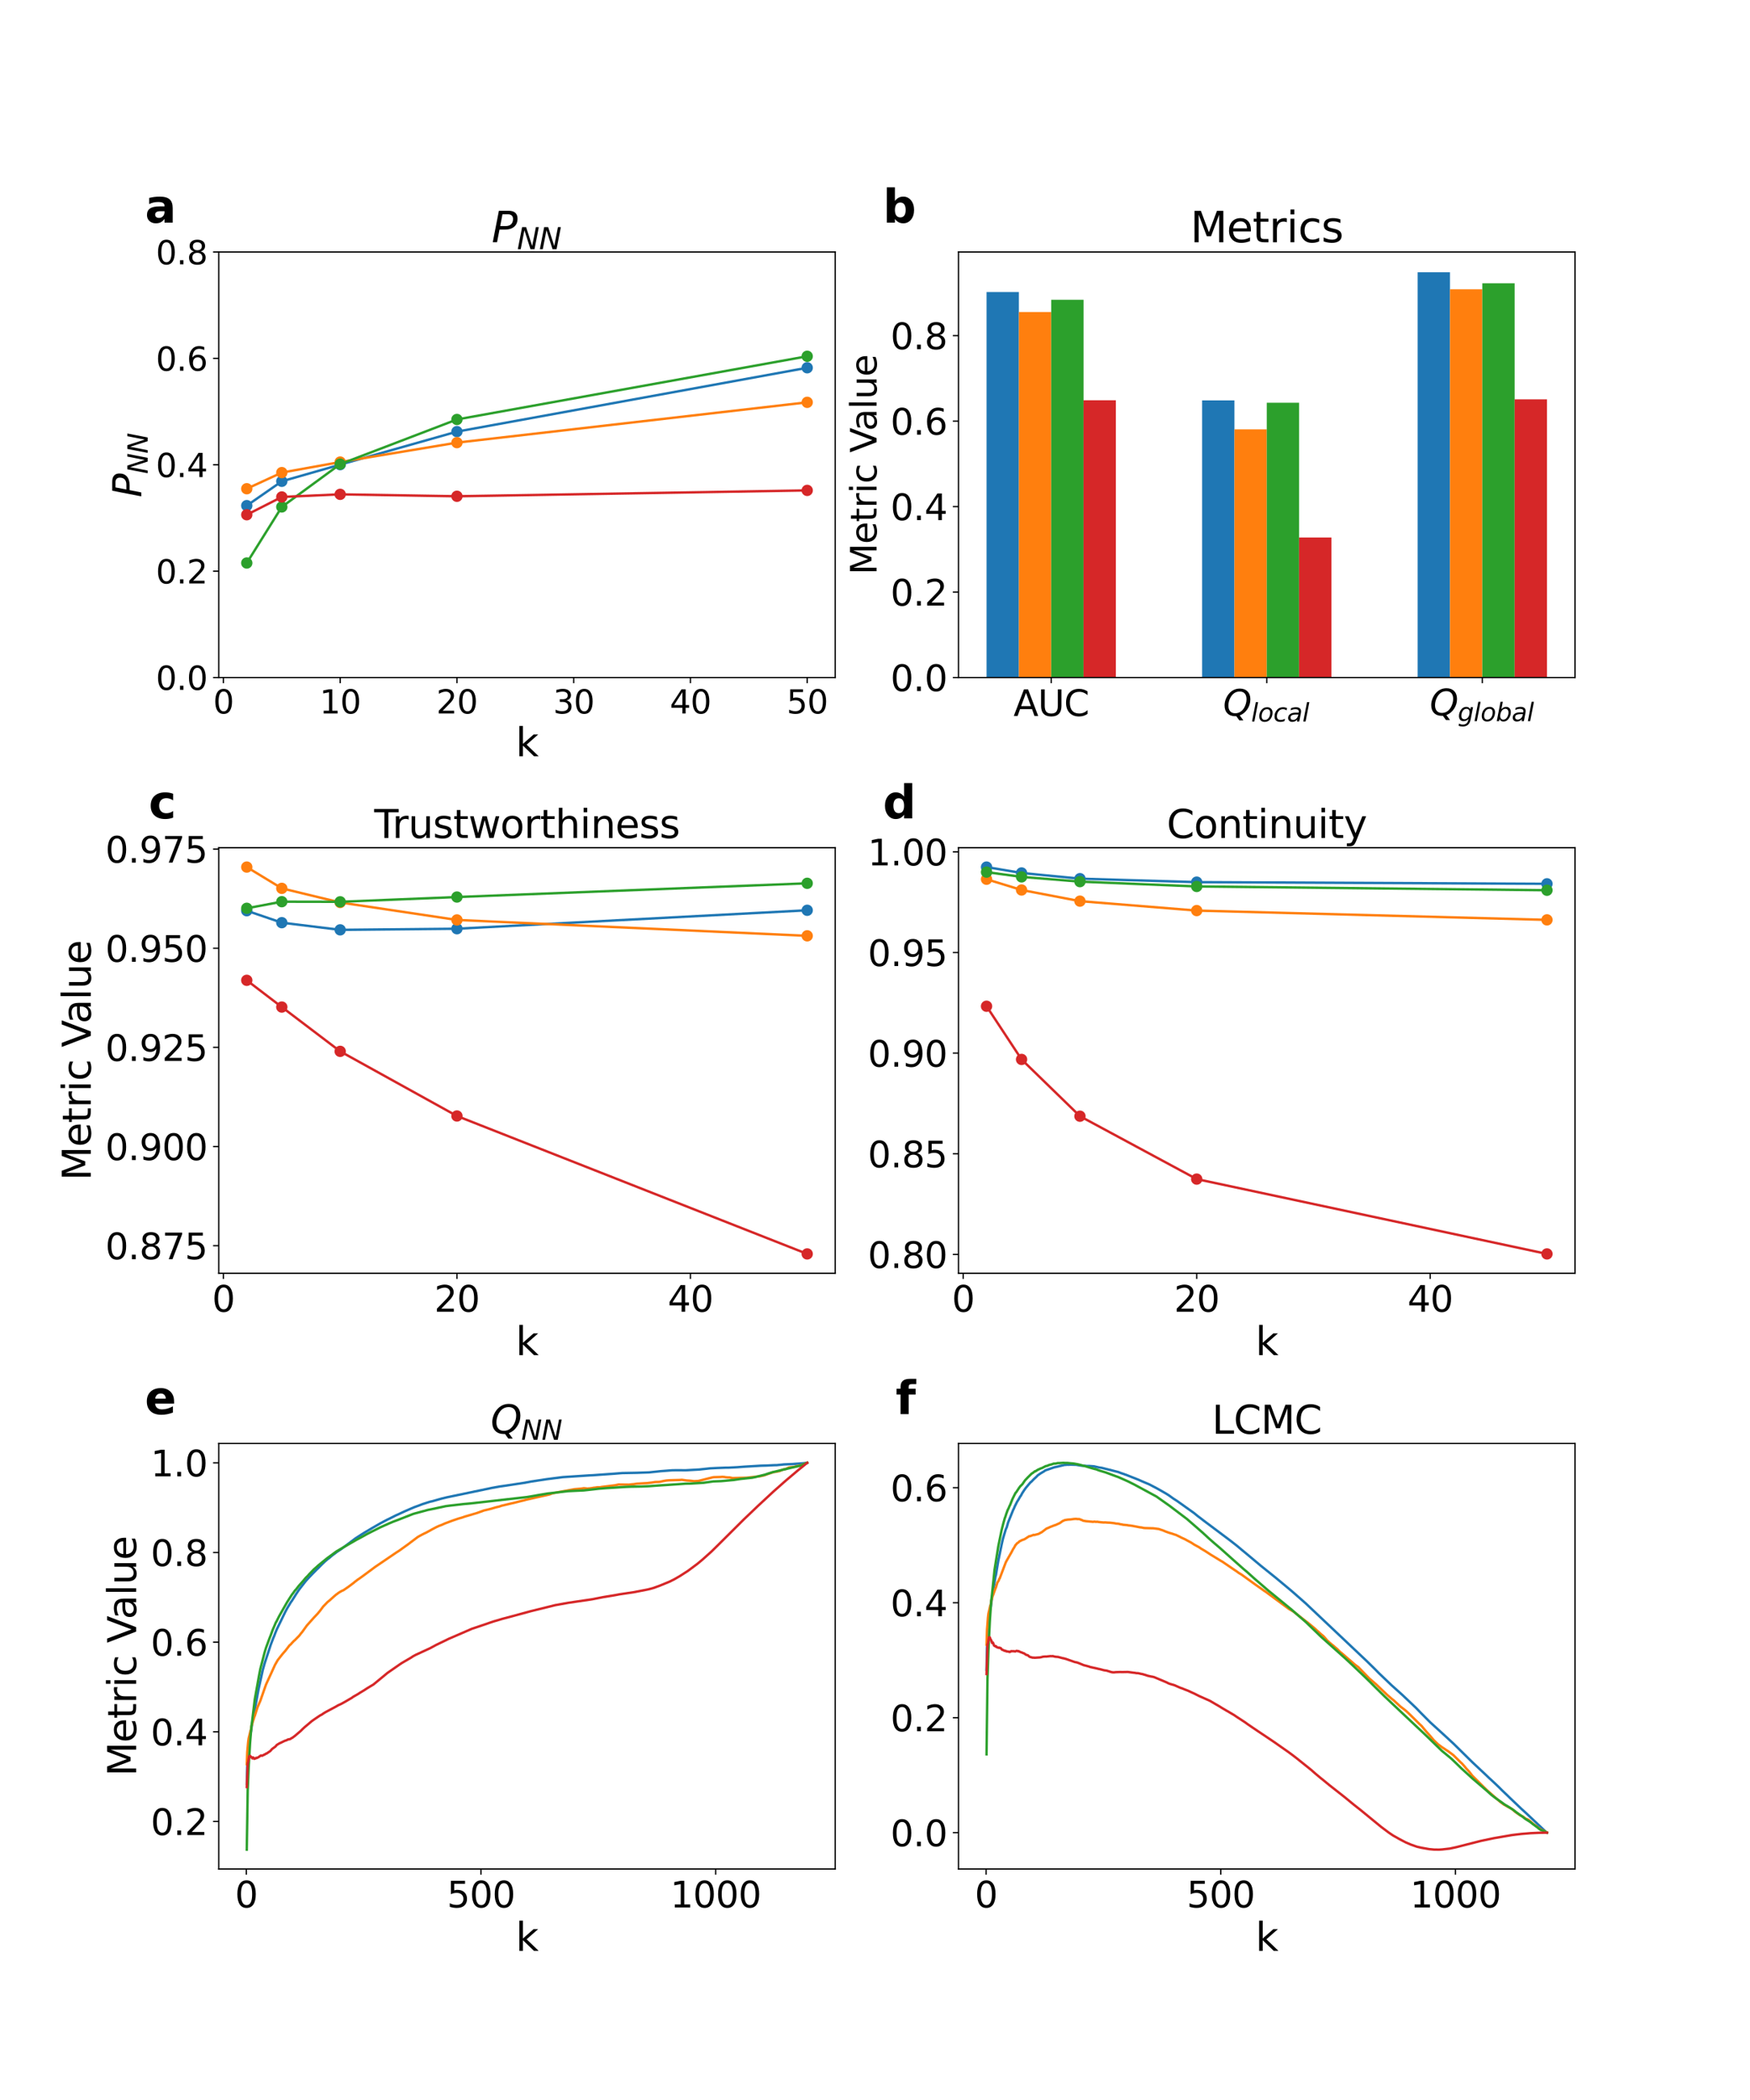 <?xml version="1.0" encoding="utf-8" standalone="no"?>
<!DOCTYPE svg PUBLIC "-//W3C//DTD SVG 1.1//EN"
  "http://www.w3.org/Graphics/SVG/1.1/DTD/svg11.dtd">
<svg xmlns:xlink="http://www.w3.org/1999/xlink" width="1080pt" height="1296pt" viewBox="0 0 1080 1296" xmlns="http://www.w3.org/2000/svg" version="1.1">
 <defs>
  <style type="text/css">*{stroke-linejoin: round; stroke-linecap: butt}</style>
 </defs>
 <g id="figure_1">
  <g id="patch_1">
   <path d="M 0 1296 
L 1080 1296 
L 1080 0 
L 0 0 
z
" style="fill: #ffffff"/>
  </g>
  <g id="axes_1">
   <g id="patch_2">
    <path d="M 135 418.131 
L 515.455 418.131 
L 515.455 155.52 
L 135 155.52 
z
" style="fill: #ffffff"/>
   </g>
   <g id="matplotlib.axis_1">
    <g id="xtick_1">
     <g id="line2d_1">
      <defs>
       <path id="m7c27308d24" d="M 0 0 
L 0 3.5 
" style="stroke: #000000; stroke-width: 0.8"/>
      </defs>
      <g>
       <use xlink:href="#m7c27308d24" x="137.882" y="418.131" style="stroke: #000000; stroke-width: 0.8"/>
      </g>
     </g>
     <g id="text_1">
      <!-- 0 -->
      <g transform="translate(131.52 440.327) scale(0.2 -0.2)">
       <defs>
        <path id="DejaVuSans-30" d="M 2034 4250 
Q 1547 4250 1301 3770 
Q 1056 3291 1056 2328 
Q 1056 1369 1301 889 
Q 1547 409 2034 409 
Q 2525 409 2770 889 
Q 3016 1369 3016 2328 
Q 3016 3291 2770 3770 
Q 2525 4250 2034 4250 
z
M 2034 4750 
Q 2819 4750 3233 4129 
Q 3647 3509 3647 2328 
Q 3647 1150 3233 529 
Q 2819 -91 2034 -91 
Q 1250 -91 836 529 
Q 422 1150 422 2328 
Q 422 3509 836 4129 
Q 1250 4750 2034 4750 
z
" transform="scale(0.016)"/>
       </defs>
       <use xlink:href="#DejaVuSans-30"/>
      </g>
     </g>
    </g>
    <g id="xtick_2">
     <g id="line2d_2">
      <g>
       <use xlink:href="#m7c27308d24" x="209.938" y="418.131" style="stroke: #000000; stroke-width: 0.8"/>
      </g>
     </g>
     <g id="text_2">
      <!-- 10 -->
      <g transform="translate(197.213 440.327) scale(0.2 -0.2)">
       <defs>
        <path id="DejaVuSans-31" d="M 794 531 
L 1825 531 
L 1825 4091 
L 703 3866 
L 703 4441 
L 1819 4666 
L 2450 4666 
L 2450 531 
L 3481 531 
L 3481 0 
L 794 0 
L 794 531 
z
" transform="scale(0.016)"/>
       </defs>
       <use xlink:href="#DejaVuSans-31"/>
       <use xlink:href="#DejaVuSans-30" x="63.623"/>
      </g>
     </g>
    </g>
    <g id="xtick_3">
     <g id="line2d_3">
      <g>
       <use xlink:href="#m7c27308d24" x="281.994" y="418.131" style="stroke: #000000; stroke-width: 0.8"/>
      </g>
     </g>
     <g id="text_3">
      <!-- 20 -->
      <g transform="translate(269.269 440.327) scale(0.2 -0.2)">
       <defs>
        <path id="DejaVuSans-32" d="M 1228 531 
L 3431 531 
L 3431 0 
L 469 0 
L 469 531 
Q 828 903 1448 1529 
Q 2069 2156 2228 2338 
Q 2531 2678 2651 2914 
Q 2772 3150 2772 3378 
Q 2772 3750 2511 3984 
Q 2250 4219 1831 4219 
Q 1534 4219 1204 4116 
Q 875 4013 500 3803 
L 500 4441 
Q 881 4594 1212 4672 
Q 1544 4750 1819 4750 
Q 2544 4750 2975 4387 
Q 3406 4025 3406 3419 
Q 3406 3131 3298 2873 
Q 3191 2616 2906 2266 
Q 2828 2175 2409 1742 
Q 1991 1309 1228 531 
z
" transform="scale(0.016)"/>
       </defs>
       <use xlink:href="#DejaVuSans-32"/>
       <use xlink:href="#DejaVuSans-30" x="63.623"/>
      </g>
     </g>
    </g>
    <g id="xtick_4">
     <g id="line2d_4">
      <g>
       <use xlink:href="#m7c27308d24" x="354.05" y="418.131" style="stroke: #000000; stroke-width: 0.8"/>
      </g>
     </g>
     <g id="text_4">
      <!-- 30 -->
      <g transform="translate(341.325 440.327) scale(0.2 -0.2)">
       <defs>
        <path id="DejaVuSans-33" d="M 2597 2516 
Q 3050 2419 3304 2112 
Q 3559 1806 3559 1356 
Q 3559 666 3084 287 
Q 2609 -91 1734 -91 
Q 1441 -91 1130 -33 
Q 819 25 488 141 
L 488 750 
Q 750 597 1062 519 
Q 1375 441 1716 441 
Q 2309 441 2620 675 
Q 2931 909 2931 1356 
Q 2931 1769 2642 2001 
Q 2353 2234 1838 2234 
L 1294 2234 
L 1294 2753 
L 1863 2753 
Q 2328 2753 2575 2939 
Q 2822 3125 2822 3475 
Q 2822 3834 2567 4026 
Q 2313 4219 1838 4219 
Q 1578 4219 1281 4162 
Q 984 4106 628 3988 
L 628 4550 
Q 988 4650 1302 4700 
Q 1616 4750 1894 4750 
Q 2613 4750 3031 4423 
Q 3450 4097 3450 3541 
Q 3450 3153 3228 2886 
Q 3006 2619 2597 2516 
z
" transform="scale(0.016)"/>
       </defs>
       <use xlink:href="#DejaVuSans-33"/>
       <use xlink:href="#DejaVuSans-30" x="63.623"/>
      </g>
     </g>
    </g>
    <g id="xtick_5">
     <g id="line2d_5">
      <g>
       <use xlink:href="#m7c27308d24" x="426.105" y="418.131" style="stroke: #000000; stroke-width: 0.8"/>
      </g>
     </g>
     <g id="text_5">
      <!-- 40 -->
      <g transform="translate(413.38 440.327) scale(0.2 -0.2)">
       <defs>
        <path id="DejaVuSans-34" d="M 2419 4116 
L 825 1625 
L 2419 1625 
L 2419 4116 
z
M 2253 4666 
L 3047 4666 
L 3047 1625 
L 3713 1625 
L 3713 1100 
L 3047 1100 
L 3047 0 
L 2419 0 
L 2419 1100 
L 313 1100 
L 313 1709 
L 2253 4666 
z
" transform="scale(0.016)"/>
       </defs>
       <use xlink:href="#DejaVuSans-34"/>
       <use xlink:href="#DejaVuSans-30" x="63.623"/>
      </g>
     </g>
    </g>
    <g id="xtick_6">
     <g id="line2d_6">
      <g>
       <use xlink:href="#m7c27308d24" x="498.161" y="418.131" style="stroke: #000000; stroke-width: 0.8"/>
      </g>
     </g>
     <g id="text_6">
      <!-- 50 -->
      <g transform="translate(485.436 440.327) scale(0.2 -0.2)">
       <defs>
        <path id="DejaVuSans-35" d="M 691 4666 
L 3169 4666 
L 3169 4134 
L 1269 4134 
L 1269 2991 
Q 1406 3038 1543 3061 
Q 1681 3084 1819 3084 
Q 2600 3084 3056 2656 
Q 3513 2228 3513 1497 
Q 3513 744 3044 326 
Q 2575 -91 1722 -91 
Q 1428 -91 1123 -41 
Q 819 9 494 109 
L 494 744 
Q 775 591 1075 516 
Q 1375 441 1709 441 
Q 2250 441 2565 725 
Q 2881 1009 2881 1497 
Q 2881 1984 2565 2268 
Q 2250 2553 1709 2553 
Q 1456 2553 1204 2497 
Q 953 2441 691 2322 
L 691 4666 
z
" transform="scale(0.016)"/>
       </defs>
       <use xlink:href="#DejaVuSans-35"/>
       <use xlink:href="#DejaVuSans-30" x="63.623"/>
      </g>
     </g>
    </g>
    <g id="text_7">
     <!-- k -->
     <g transform="translate(318.279 466.723) scale(0.24 -0.24)">
      <defs>
       <path id="DejaVuSans-6b" d="M 581 4863 
L 1159 4863 
L 1159 1991 
L 2875 3500 
L 3609 3500 
L 1753 1863 
L 3688 0 
L 2938 0 
L 1159 1709 
L 1159 0 
L 581 0 
L 581 4863 
z
" transform="scale(0.016)"/>
      </defs>
      <use xlink:href="#DejaVuSans-6b"/>
     </g>
    </g>
   </g>
   <g id="matplotlib.axis_2">
    <g id="ytick_1">
     <g id="line2d_7">
      <defs>
       <path id="mbaf78a8e2d" d="M 0 0 
L -3.5 0 
" style="stroke: #000000; stroke-width: 0.8"/>
      </defs>
      <g>
       <use xlink:href="#mbaf78a8e2d" x="135" y="418.131" style="stroke: #000000; stroke-width: 0.8"/>
      </g>
     </g>
     <g id="text_8">
      <!-- 0.0 -->
      <g transform="translate(96.194 425.729) scale(0.2 -0.2)">
       <defs>
        <path id="DejaVuSans-2e" d="M 684 794 
L 1344 794 
L 1344 0 
L 684 0 
L 684 794 
z
" transform="scale(0.016)"/>
       </defs>
       <use xlink:href="#DejaVuSans-30"/>
       <use xlink:href="#DejaVuSans-2e" x="63.623"/>
       <use xlink:href="#DejaVuSans-30" x="95.41"/>
      </g>
     </g>
    </g>
    <g id="ytick_2">
     <g id="line2d_8">
      <g>
       <use xlink:href="#mbaf78a8e2d" x="135" y="352.478" style="stroke: #000000; stroke-width: 0.8"/>
      </g>
     </g>
     <g id="text_9">
      <!-- 0.2 -->
      <g transform="translate(96.194 360.076) scale(0.2 -0.2)">
       <use xlink:href="#DejaVuSans-30"/>
       <use xlink:href="#DejaVuSans-2e" x="63.623"/>
       <use xlink:href="#DejaVuSans-32" x="95.41"/>
      </g>
     </g>
    </g>
    <g id="ytick_3">
     <g id="line2d_9">
      <g>
       <use xlink:href="#mbaf78a8e2d" x="135" y="286.825" style="stroke: #000000; stroke-width: 0.8"/>
      </g>
     </g>
     <g id="text_10">
      <!-- 0.4 -->
      <g transform="translate(96.194 294.424) scale(0.2 -0.2)">
       <use xlink:href="#DejaVuSans-30"/>
       <use xlink:href="#DejaVuSans-2e" x="63.623"/>
       <use xlink:href="#DejaVuSans-34" x="95.41"/>
      </g>
     </g>
    </g>
    <g id="ytick_4">
     <g id="line2d_10">
      <g>
       <use xlink:href="#mbaf78a8e2d" x="135" y="221.173" style="stroke: #000000; stroke-width: 0.8"/>
      </g>
     </g>
     <g id="text_11">
      <!-- 0.6 -->
      <g transform="translate(96.194 228.771) scale(0.2 -0.2)">
       <defs>
        <path id="DejaVuSans-36" d="M 2113 2584 
Q 1688 2584 1439 2293 
Q 1191 2003 1191 1497 
Q 1191 994 1439 701 
Q 1688 409 2113 409 
Q 2538 409 2786 701 
Q 3034 994 3034 1497 
Q 3034 2003 2786 2293 
Q 2538 2584 2113 2584 
z
M 3366 4563 
L 3366 3988 
Q 3128 4100 2886 4159 
Q 2644 4219 2406 4219 
Q 1781 4219 1451 3797 
Q 1122 3375 1075 2522 
Q 1259 2794 1537 2939 
Q 1816 3084 2150 3084 
Q 2853 3084 3261 2657 
Q 3669 2231 3669 1497 
Q 3669 778 3244 343 
Q 2819 -91 2113 -91 
Q 1303 -91 875 529 
Q 447 1150 447 2328 
Q 447 3434 972 4092 
Q 1497 4750 2381 4750 
Q 2619 4750 2861 4703 
Q 3103 4656 3366 4563 
z
" transform="scale(0.016)"/>
       </defs>
       <use xlink:href="#DejaVuSans-30"/>
       <use xlink:href="#DejaVuSans-2e" x="63.623"/>
       <use xlink:href="#DejaVuSans-36" x="95.41"/>
      </g>
     </g>
    </g>
    <g id="ytick_5">
     <g id="line2d_11">
      <g>
       <use xlink:href="#mbaf78a8e2d" x="135" y="155.52" style="stroke: #000000; stroke-width: 0.8"/>
      </g>
     </g>
     <g id="text_12">
      <!-- 0.8 -->
      <g transform="translate(96.194 163.118) scale(0.2 -0.2)">
       <defs>
        <path id="DejaVuSans-38" d="M 2034 2216 
Q 1584 2216 1326 1975 
Q 1069 1734 1069 1313 
Q 1069 891 1326 650 
Q 1584 409 2034 409 
Q 2484 409 2743 651 
Q 3003 894 3003 1313 
Q 3003 1734 2745 1975 
Q 2488 2216 2034 2216 
z
M 1403 2484 
Q 997 2584 770 2862 
Q 544 3141 544 3541 
Q 544 4100 942 4425 
Q 1341 4750 2034 4750 
Q 2731 4750 3128 4425 
Q 3525 4100 3525 3541 
Q 3525 3141 3298 2862 
Q 3072 2584 2669 2484 
Q 3125 2378 3379 2068 
Q 3634 1759 3634 1313 
Q 3634 634 3220 271 
Q 2806 -91 2034 -91 
Q 1263 -91 848 271 
Q 434 634 434 1313 
Q 434 1759 690 2068 
Q 947 2378 1403 2484 
z
M 1172 3481 
Q 1172 3119 1398 2916 
Q 1625 2713 2034 2713 
Q 2441 2713 2670 2916 
Q 2900 3119 2900 3481 
Q 2900 3844 2670 4047 
Q 2441 4250 2034 4250 
Q 1625 4250 1398 4047 
Q 1172 3844 1172 3481 
z
" transform="scale(0.016)"/>
       </defs>
       <use xlink:href="#DejaVuSans-30"/>
       <use xlink:href="#DejaVuSans-2e" x="63.623"/>
       <use xlink:href="#DejaVuSans-38" x="95.41"/>
      </g>
     </g>
    </g>
    <g id="text_13">
     <!-- $P_{NN}$ -->
     <g transform="translate(87.203 306.985) rotate(-90) scale(0.24 -0.24)">
      <defs>
       <path id="DejaVuSans-Oblique-50" d="M 1081 4666 
L 2541 4666 
Q 3178 4666 3512 4369 
Q 3847 4072 3847 3500 
Q 3847 2731 3353 2303 
Q 2859 1875 1966 1875 
L 1172 1875 
L 806 0 
L 172 0 
L 1081 4666 
z
M 1613 4147 
L 1275 2394 
L 2069 2394 
Q 2606 2394 2893 2669 
Q 3181 2944 3181 3456 
Q 3181 3784 2986 3965 
Q 2791 4147 2438 4147 
L 1613 4147 
z
" transform="scale(0.016)"/>
       <path id="DejaVuSans-Oblique-4e" d="M 1081 4666 
L 1931 4666 
L 3219 666 
L 4000 4666 
L 4616 4666 
L 3706 0 
L 2853 0 
L 1569 4025 
L 788 0 
L 172 0 
L 1081 4666 
z
" transform="scale(0.016)"/>
      </defs>
      <use xlink:href="#DejaVuSans-Oblique-50" transform="translate(0 0.094)"/>
      <use xlink:href="#DejaVuSans-Oblique-4e" transform="translate(60.303 -16.312) scale(0.7)"/>
      <use xlink:href="#DejaVuSans-Oblique-4e" transform="translate(112.666 -16.312) scale(0.7)"/>
     </g>
    </g>
   </g>
   <g id="line2d_12">
    <path d="M 152.293 312.049 
L 173.91 297.035 
L 209.938 286.743 
L 281.994 266.377 
L 498.161 226.969 
" clip-path="url(#pdc0575328b)" style="fill: none; stroke: #1f77b4; stroke-width: 1.5; stroke-linecap: square"/>
    <defs>
     <path id="m6e39431d18" d="M 0 3 
C 0.796 3 1.559 2.684 2.121 2.121 
C 2.684 1.559 3 0.796 3 0 
C 3 -0.796 2.684 -1.559 2.121 -2.121 
C 1.559 -2.684 0.796 -3 0 -3 
C -0.796 -3 -1.559 -2.684 -2.121 -2.121 
C -2.684 -1.559 -3 -0.796 -3 0 
C -3 0.796 -2.684 1.559 -2.121 2.121 
C -1.559 2.684 -0.796 3 0 3 
z
" style="stroke: #1f77b4"/>
    </defs>
    <g clip-path="url(#pdc0575328b)">
     <use xlink:href="#m6e39431d18" x="152.293" y="312.049" style="fill: #1f77b4; stroke: #1f77b4"/>
     <use xlink:href="#m6e39431d18" x="173.91" y="297.035" style="fill: #1f77b4; stroke: #1f77b4"/>
     <use xlink:href="#m6e39431d18" x="209.938" y="286.743" style="fill: #1f77b4; stroke: #1f77b4"/>
     <use xlink:href="#m6e39431d18" x="281.994" y="266.377" style="fill: #1f77b4; stroke: #1f77b4"/>
     <use xlink:href="#m6e39431d18" x="498.161" y="226.969" style="fill: #1f77b4; stroke: #1f77b4"/>
    </g>
   </g>
   <g id="line2d_13">
    <path d="M 152.293 301.619 
L 173.91 291.656 
L 209.938 285.151 
L 281.994 273.171 
L 498.161 248.29 
" clip-path="url(#pdc0575328b)" style="fill: none; stroke: #ff7f0e; stroke-width: 1.5; stroke-linecap: square"/>
    <defs>
     <path id="ma1b0afbd4f" d="M 0 3 
C 0.796 3 1.559 2.684 2.121 2.121 
C 2.684 1.559 3 0.796 3 0 
C 3 -0.796 2.684 -1.559 2.121 -2.121 
C 1.559 -2.684 0.796 -3 0 -3 
C -0.796 -3 -1.559 -2.684 -2.121 -2.121 
C -2.684 -1.559 -3 -0.796 -3 0 
C -3 0.796 -2.684 1.559 -2.121 2.121 
C -1.559 2.684 -0.796 3 0 3 
z
" style="stroke: #ff7f0e"/>
    </defs>
    <g clip-path="url(#pdc0575328b)">
     <use xlink:href="#ma1b0afbd4f" x="152.293" y="301.619" style="fill: #ff7f0e; stroke: #ff7f0e"/>
     <use xlink:href="#ma1b0afbd4f" x="173.91" y="291.656" style="fill: #ff7f0e; stroke: #ff7f0e"/>
     <use xlink:href="#ma1b0afbd4f" x="209.938" y="285.151" style="fill: #ff7f0e; stroke: #ff7f0e"/>
     <use xlink:href="#ma1b0afbd4f" x="281.994" y="273.171" style="fill: #ff7f0e; stroke: #ff7f0e"/>
     <use xlink:href="#ma1b0afbd4f" x="498.161" y="248.29" style="fill: #ff7f0e; stroke: #ff7f0e"/>
    </g>
   </g>
   <g id="line2d_14">
    <path d="M 152.293 347.455 
L 173.91 312.845 
L 209.938 286.441 
L 281.994 258.871 
L 498.161 219.872 
" clip-path="url(#pdc0575328b)" style="fill: none; stroke: #2ca02c; stroke-width: 1.5; stroke-linecap: square"/>
    <defs>
     <path id="me5ec2305fe" d="M 0 3 
C 0.796 3 1.559 2.684 2.121 2.121 
C 2.684 1.559 3 0.796 3 0 
C 3 -0.796 2.684 -1.559 2.121 -2.121 
C 1.559 -2.684 0.796 -3 0 -3 
C -0.796 -3 -1.559 -2.684 -2.121 -2.121 
C -2.684 -1.559 -3 -0.796 -3 0 
C -3 0.796 -2.684 1.559 -2.121 2.121 
C -1.559 2.684 -0.796 3 0 3 
z
" style="stroke: #2ca02c"/>
    </defs>
    <g clip-path="url(#pdc0575328b)">
     <use xlink:href="#me5ec2305fe" x="152.293" y="347.455" style="fill: #2ca02c; stroke: #2ca02c"/>
     <use xlink:href="#me5ec2305fe" x="173.91" y="312.845" style="fill: #2ca02c; stroke: #2ca02c"/>
     <use xlink:href="#me5ec2305fe" x="209.938" y="286.441" style="fill: #2ca02c; stroke: #2ca02c"/>
     <use xlink:href="#me5ec2305fe" x="281.994" y="258.871" style="fill: #2ca02c; stroke: #2ca02c"/>
     <use xlink:href="#me5ec2305fe" x="498.161" y="219.872" style="fill: #2ca02c; stroke: #2ca02c"/>
    </g>
   </g>
   <g id="line2d_15">
    <path d="M 152.293 317.675 
L 173.91 306.697 
L 209.938 305.077 
L 281.994 306.271 
L 498.161 302.646 
" clip-path="url(#pdc0575328b)" style="fill: none; stroke: #d62728; stroke-width: 1.5; stroke-linecap: square"/>
    <defs>
     <path id="m3dc748cf96" d="M 0 3 
C 0.796 3 1.559 2.684 2.121 2.121 
C 2.684 1.559 3 0.796 3 0 
C 3 -0.796 2.684 -1.559 2.121 -2.121 
C 1.559 -2.684 0.796 -3 0 -3 
C -0.796 -3 -1.559 -2.684 -2.121 -2.121 
C -2.684 -1.559 -3 -0.796 -3 0 
C -3 0.796 -2.684 1.559 -2.121 2.121 
C -1.559 2.684 -0.796 3 0 3 
z
" style="stroke: #d62728"/>
    </defs>
    <g clip-path="url(#pdc0575328b)">
     <use xlink:href="#m3dc748cf96" x="152.293" y="317.675" style="fill: #d62728; stroke: #d62728"/>
     <use xlink:href="#m3dc748cf96" x="173.91" y="306.697" style="fill: #d62728; stroke: #d62728"/>
     <use xlink:href="#m3dc748cf96" x="209.938" y="305.077" style="fill: #d62728; stroke: #d62728"/>
     <use xlink:href="#m3dc748cf96" x="281.994" y="306.271" style="fill: #d62728; stroke: #d62728"/>
     <use xlink:href="#m3dc748cf96" x="498.161" y="302.646" style="fill: #d62728; stroke: #d62728"/>
    </g>
   </g>
   <g id="patch_3">
    <path d="M 135 418.131 
L 135 155.52 
" style="fill: none; stroke: #000000; stroke-width: 0.8; stroke-linejoin: miter; stroke-linecap: square"/>
   </g>
   <g id="patch_4">
    <path d="M 515.455 418.131 
L 515.455 155.52 
" style="fill: none; stroke: #000000; stroke-width: 0.8; stroke-linejoin: miter; stroke-linecap: square"/>
   </g>
   <g id="patch_5">
    <path d="M 135 418.131 
L 515.455 418.131 
" style="fill: none; stroke: #000000; stroke-width: 0.8; stroke-linejoin: miter; stroke-linecap: square"/>
   </g>
   <g id="patch_6">
    <path d="M 135 155.52 
L 515.455 155.52 
" style="fill: none; stroke: #000000; stroke-width: 0.8; stroke-linejoin: miter; stroke-linecap: square"/>
   </g>
   <g id="text_14">
    <!-- a -->
    <g transform="translate(89.473 137.404) scale(0.28 -0.28)">
     <defs>
      <path id="DejaVuSans-Bold-61" d="M 2106 1575 
Q 1756 1575 1579 1456 
Q 1403 1338 1403 1106 
Q 1403 894 1545 773 
Q 1688 653 1941 653 
Q 2256 653 2472 879 
Q 2688 1106 2688 1447 
L 2688 1575 
L 2106 1575 
z
M 3816 1997 
L 3816 0 
L 2688 0 
L 2688 519 
Q 2463 200 2181 54 
Q 1900 -91 1497 -91 
Q 953 -91 614 226 
Q 275 544 275 1050 
Q 275 1666 698 1953 
Q 1122 2241 2028 2241 
L 2688 2241 
L 2688 2328 
Q 2688 2594 2478 2717 
Q 2269 2841 1825 2841 
Q 1466 2841 1156 2769 
Q 847 2697 581 2553 
L 581 3406 
Q 941 3494 1303 3539 
Q 1666 3584 2028 3584 
Q 2975 3584 3395 3211 
Q 3816 2838 3816 1997 
z
" transform="scale(0.016)"/>
     </defs>
     <use xlink:href="#DejaVuSans-Bold-61"/>
    </g>
   </g>
   <g id="text_15">
    <!-- $P_{NN}$ -->
    <g transform="translate(303.387 149.52) scale(0.26 -0.26)">
     <use xlink:href="#DejaVuSans-Oblique-50" transform="translate(0 0.094)"/>
     <use xlink:href="#DejaVuSans-Oblique-4e" transform="translate(60.303 -16.312) scale(0.7)"/>
     <use xlink:href="#DejaVuSans-Oblique-4e" transform="translate(112.666 -16.312) scale(0.7)"/>
    </g>
   </g>
  </g>
  <g id="axes_2">
   <g id="patch_7">
    <path d="M 591.545 418.131 
L 972 418.131 
L 972 155.52 
L 591.545 155.52 
z
" style="fill: #ffffff"/>
   </g>
   <g id="patch_8">
    <path d="M 608.839 418.131 
L 628.793 418.131 
L 628.793 180.231 
L 608.839 180.231 
z
" clip-path="url(#p217fad7672)" style="fill: #1f77b4"/>
   </g>
   <g id="patch_9">
    <path d="M 741.865 418.131 
L 761.819 418.131 
L 761.819 247.095 
L 741.865 247.095 
z
" clip-path="url(#p217fad7672)" style="fill: #1f77b4"/>
   </g>
   <g id="patch_10">
    <path d="M 874.891 418.131 
L 894.845 418.131 
L 894.845 168.025 
L 874.891 168.025 
z
" clip-path="url(#p217fad7672)" style="fill: #1f77b4"/>
   </g>
   <g id="patch_11">
    <path d="M 628.793 418.131 
L 648.747 418.131 
L 648.747 192.56 
L 628.793 192.56 
z
" clip-path="url(#p217fad7672)" style="fill: #ff7f0e"/>
   </g>
   <g id="patch_12">
    <path d="M 761.819 418.131 
L 781.773 418.131 
L 781.773 264.962 
L 761.819 264.962 
z
" clip-path="url(#p217fad7672)" style="fill: #ff7f0e"/>
   </g>
   <g id="patch_13">
    <path d="M 894.845 418.131 
L 914.799 418.131 
L 914.799 178.538 
L 894.845 178.538 
z
" clip-path="url(#p217fad7672)" style="fill: #ff7f0e"/>
   </g>
   <g id="patch_14">
    <path d="M 648.747 418.131 
L 668.701 418.131 
L 668.701 185.024 
L 648.747 185.024 
z
" clip-path="url(#p217fad7672)" style="fill: #2ca02c"/>
   </g>
   <g id="patch_15">
    <path d="M 781.773 418.131 
L 801.727 418.131 
L 801.727 248.535 
L 781.773 248.535 
z
" clip-path="url(#p217fad7672)" style="fill: #2ca02c"/>
   </g>
   <g id="patch_16">
    <path d="M 914.799 418.131 
L 934.753 418.131 
L 934.753 174.813 
L 914.799 174.813 
z
" clip-path="url(#p217fad7672)" style="fill: #2ca02c"/>
   </g>
   <g id="patch_17">
    <path d="M 668.701 418.131 
L 688.654 418.131 
L 688.654 247.012 
L 668.701 247.012 
z
" clip-path="url(#p217fad7672)" style="fill: #d62728"/>
   </g>
   <g id="patch_18">
    <path d="M 801.727 418.131 
L 821.681 418.131 
L 821.681 331.706 
L 801.727 331.706 
z
" clip-path="url(#p217fad7672)" style="fill: #d62728"/>
   </g>
   <g id="patch_19">
    <path d="M 934.753 418.131 
L 954.707 418.131 
L 954.707 246.442 
L 934.753 246.442 
z
" clip-path="url(#p217fad7672)" style="fill: #d62728"/>
   </g>
   <g id="matplotlib.axis_3">
    <g id="xtick_7">
     <g id="line2d_16">
      <g>
       <use xlink:href="#m7c27308d24" x="648.747" y="418.131" style="stroke: #000000; stroke-width: 0.8"/>
      </g>
     </g>
     <g id="text_16">
      <!-- AUC -->
      <g transform="translate(625.49 441.847) scale(0.22 -0.22)">
       <defs>
        <path id="DejaVuSans-41" d="M 2188 4044 
L 1331 1722 
L 3047 1722 
L 2188 4044 
z
M 1831 4666 
L 2547 4666 
L 4325 0 
L 3669 0 
L 3244 1197 
L 1141 1197 
L 716 0 
L 50 0 
L 1831 4666 
z
" transform="scale(0.016)"/>
        <path id="DejaVuSans-55" d="M 556 4666 
L 1191 4666 
L 1191 1831 
Q 1191 1081 1462 751 
Q 1734 422 2344 422 
Q 2950 422 3222 751 
Q 3494 1081 3494 1831 
L 3494 4666 
L 4128 4666 
L 4128 1753 
Q 4128 841 3676 375 
Q 3225 -91 2344 -91 
Q 1459 -91 1007 375 
Q 556 841 556 1753 
L 556 4666 
z
" transform="scale(0.016)"/>
        <path id="DejaVuSans-43" d="M 4122 4306 
L 4122 3641 
Q 3803 3938 3442 4084 
Q 3081 4231 2675 4231 
Q 1875 4231 1450 3742 
Q 1025 3253 1025 2328 
Q 1025 1406 1450 917 
Q 1875 428 2675 428 
Q 3081 428 3442 575 
Q 3803 722 4122 1019 
L 4122 359 
Q 3791 134 3420 21 
Q 3050 -91 2638 -91 
Q 1578 -91 968 557 
Q 359 1206 359 2328 
Q 359 3453 968 4101 
Q 1578 4750 2638 4750 
Q 3056 4750 3426 4639 
Q 3797 4528 4122 4306 
z
" transform="scale(0.016)"/>
       </defs>
       <use xlink:href="#DejaVuSans-41"/>
       <use xlink:href="#DejaVuSans-55" x="68.408"/>
       <use xlink:href="#DejaVuSans-43" x="141.602"/>
      </g>
     </g>
    </g>
    <g id="xtick_8">
     <g id="line2d_17">
      <g>
       <use xlink:href="#m7c27308d24" x="781.773" y="418.131" style="stroke: #000000; stroke-width: 0.8"/>
      </g>
     </g>
     <g id="text_17">
      <!-- $Q_{local}$ -->
      <g transform="translate(754.823 441.847) scale(0.22 -0.22)">
       <defs>
        <path id="DejaVuSans-Oblique-51" d="M 2309 -84 
Q 2275 -88 2237 -89 
Q 2200 -91 2125 -91 
Q 1250 -91 756 411 
Q 263 913 263 1797 
Q 263 2319 452 2844 
Q 641 3369 978 3788 
Q 1369 4269 1858 4509 
Q 2347 4750 2938 4750 
Q 3794 4750 4287 4245 
Q 4781 3741 4781 2869 
Q 4781 1928 4265 1147 
Q 3750 366 2919 44 
L 3553 -825 
L 2847 -825 
L 2309 -84 
z
M 2919 4238 
Q 2400 4238 2003 3986 
Q 1606 3734 1313 3219 
Q 1125 2891 1026 2522 
Q 928 2153 928 1778 
Q 928 1128 1239 775 
Q 1550 422 2119 422 
Q 2631 422 3032 676 
Q 3434 931 3719 1434 
Q 3909 1772 4009 2142 
Q 4109 2513 4109 2881 
Q 4109 3528 3796 3883 
Q 3484 4238 2919 4238 
z
" transform="scale(0.016)"/>
        <path id="DejaVuSans-Oblique-6c" d="M 1172 4863 
L 1747 4863 
L 800 0 
L 225 0 
L 1172 4863 
z
" transform="scale(0.016)"/>
        <path id="DejaVuSans-Oblique-6f" d="M 1625 -91 
Q 1009 -91 651 289 
Q 294 669 294 1325 
Q 294 1706 417 2101 
Q 541 2497 738 2766 
Q 1047 3184 1428 3384 
Q 1809 3584 2291 3584 
Q 2888 3584 3255 3212 
Q 3622 2841 3622 2241 
Q 3622 1825 3500 1412 
Q 3378 1000 3181 728 
Q 2875 309 2494 109 
Q 2113 -91 1625 -91 
z
M 891 1344 
Q 891 869 1089 633 
Q 1288 397 1691 397 
Q 2269 397 2648 901 
Q 3028 1406 3028 2181 
Q 3028 2634 2825 2865 
Q 2622 3097 2228 3097 
Q 1903 3097 1650 2945 
Q 1397 2794 1197 2484 
Q 1050 2253 970 1956 
Q 891 1659 891 1344 
z
" transform="scale(0.016)"/>
        <path id="DejaVuSans-Oblique-63" d="M 3431 3366 
L 3316 2797 
Q 3109 2947 2876 3022 
Q 2644 3097 2394 3097 
Q 2119 3097 1870 3000 
Q 1622 2903 1453 2725 
Q 1184 2453 1037 2087 
Q 891 1722 891 1331 
Q 891 859 1127 628 
Q 1363 397 1844 397 
Q 2081 397 2348 469 
Q 2616 541 2906 684 
L 2797 116 
Q 2547 13 2283 -39 
Q 2019 -91 1741 -91 
Q 1044 -91 669 257 
Q 294 606 294 1253 
Q 294 1797 489 2255 
Q 684 2713 1069 3078 
Q 1331 3328 1684 3456 
Q 2038 3584 2456 3584 
Q 2700 3584 2940 3529 
Q 3181 3475 3431 3366 
z
" transform="scale(0.016)"/>
        <path id="DejaVuSans-Oblique-61" d="M 3438 1997 
L 3047 0 
L 2472 0 
L 2578 531 
Q 2325 219 2001 64 
Q 1678 -91 1281 -91 
Q 834 -91 548 182 
Q 263 456 263 884 
Q 263 1497 752 1853 
Q 1241 2209 2100 2209 
L 2900 2209 
L 2931 2363 
Q 2938 2388 2941 2417 
Q 2944 2447 2944 2509 
Q 2944 2788 2717 2942 
Q 2491 3097 2081 3097 
Q 1800 3097 1504 3025 
Q 1209 2953 897 2809 
L 997 3341 
Q 1322 3463 1633 3523 
Q 1944 3584 2234 3584 
Q 2853 3584 3176 3315 
Q 3500 3047 3500 2534 
Q 3500 2431 3484 2292 
Q 3469 2153 3438 1997 
z
M 2816 1759 
L 2241 1759 
Q 1534 1759 1195 1570 
Q 856 1381 856 984 
Q 856 709 1029 553 
Q 1203 397 1509 397 
Q 1978 397 2328 733 
Q 2678 1069 2791 1631 
L 2816 1759 
z
" transform="scale(0.016)"/>
       </defs>
       <use xlink:href="#DejaVuSans-Oblique-51" transform="translate(0 0.781)"/>
       <use xlink:href="#DejaVuSans-Oblique-6c" transform="translate(78.711 -15.625) scale(0.7)"/>
       <use xlink:href="#DejaVuSans-Oblique-6f" transform="translate(98.159 -15.625) scale(0.7)"/>
       <use xlink:href="#DejaVuSans-Oblique-63" transform="translate(140.986 -15.625) scale(0.7)"/>
       <use xlink:href="#DejaVuSans-Oblique-61" transform="translate(179.473 -15.625) scale(0.7)"/>
       <use xlink:href="#DejaVuSans-Oblique-6c" transform="translate(222.368 -15.625) scale(0.7)"/>
      </g>
     </g>
    </g>
    <g id="xtick_9">
     <g id="line2d_18">
      <g>
       <use xlink:href="#m7c27308d24" x="914.799" y="418.131" style="stroke: #000000; stroke-width: 0.8"/>
      </g>
     </g>
     <g id="text_18">
      <!-- $Q_{global}$ -->
      <g transform="translate(882.349 441.631) scale(0.22 -0.22)">
       <defs>
        <path id="DejaVuSans-Oblique-67" d="M 3816 3500 
L 3219 434 
Q 3047 -456 2561 -893 
Q 2075 -1331 1253 -1331 
Q 950 -1331 690 -1286 
Q 431 -1241 206 -1147 
L 313 -588 
Q 525 -725 762 -790 
Q 1000 -856 1269 -856 
Q 1816 -856 2167 -557 
Q 2519 -259 2631 300 
L 2681 563 
Q 2441 288 2122 144 
Q 1803 0 1434 0 
Q 903 0 598 351 
Q 294 703 294 1319 
Q 294 1803 478 2267 
Q 663 2731 997 3091 
Q 1219 3328 1514 3456 
Q 1809 3584 2131 3584 
Q 2484 3584 2746 3420 
Q 3009 3256 3138 2956 
L 3238 3500 
L 3816 3500 
z
M 2950 2216 
Q 2950 2641 2750 2872 
Q 2550 3103 2181 3103 
Q 1953 3103 1747 3012 
Q 1541 2922 1394 2759 
Q 1156 2491 1023 2127 
Q 891 1763 891 1375 
Q 891 944 1092 712 
Q 1294 481 1672 481 
Q 2219 481 2584 976 
Q 2950 1472 2950 2216 
z
" transform="scale(0.016)"/>
        <path id="DejaVuSans-Oblique-62" d="M 3169 2138 
Q 3169 2591 2961 2847 
Q 2753 3103 2388 3103 
Q 2122 3103 1889 2973 
Q 1656 2844 1484 2597 
Q 1303 2338 1198 1995 
Q 1094 1653 1094 1313 
Q 1094 881 1298 636 
Q 1503 391 1863 391 
Q 2134 391 2365 517 
Q 2597 644 2772 891 
Q 2950 1147 3059 1487 
Q 3169 1828 3169 2138 
z
M 1381 2969 
Q 1594 3256 1914 3420 
Q 2234 3584 2584 3584 
Q 3122 3584 3439 3221 
Q 3756 2859 3756 2241 
Q 3756 1734 3570 1259 
Q 3384 784 3041 416 
Q 2816 172 2522 40 
Q 2228 -91 1906 -91 
Q 1566 -91 1316 65 
Q 1066 222 909 531 
L 806 0 
L 231 0 
L 1178 4863 
L 1753 4863 
L 1381 2969 
z
" transform="scale(0.016)"/>
       </defs>
       <use xlink:href="#DejaVuSans-Oblique-51" transform="translate(0 0.781)"/>
       <use xlink:href="#DejaVuSans-Oblique-67" transform="translate(78.711 -15.625) scale(0.7)"/>
       <use xlink:href="#DejaVuSans-Oblique-6c" transform="translate(123.145 -15.625) scale(0.7)"/>
       <use xlink:href="#DejaVuSans-Oblique-6f" transform="translate(142.593 -15.625) scale(0.7)"/>
       <use xlink:href="#DejaVuSans-Oblique-62" transform="translate(185.42 -15.625) scale(0.7)"/>
       <use xlink:href="#DejaVuSans-Oblique-61" transform="translate(229.854 -15.625) scale(0.7)"/>
       <use xlink:href="#DejaVuSans-Oblique-6c" transform="translate(272.749 -15.625) scale(0.7)"/>
      </g>
     </g>
    </g>
   </g>
   <g id="matplotlib.axis_4">
    <g id="ytick_6">
     <g id="line2d_19">
      <g>
       <use xlink:href="#mbaf78a8e2d" x="591.545" y="418.131" style="stroke: #000000; stroke-width: 0.8"/>
      </g>
     </g>
     <g id="text_19">
      <!-- 0.0 -->
      <g transform="translate(549.559 426.489) scale(0.22 -0.22)">
       <use xlink:href="#DejaVuSans-30"/>
       <use xlink:href="#DejaVuSans-2e" x="63.623"/>
       <use xlink:href="#DejaVuSans-30" x="95.41"/>
      </g>
     </g>
    </g>
    <g id="ytick_7">
     <g id="line2d_20">
      <g>
       <use xlink:href="#mbaf78a8e2d" x="591.545" y="365.381" style="stroke: #000000; stroke-width: 0.8"/>
      </g>
     </g>
     <g id="text_20">
      <!-- 0.2 -->
      <g transform="translate(549.559 373.74) scale(0.22 -0.22)">
       <use xlink:href="#DejaVuSans-30"/>
       <use xlink:href="#DejaVuSans-2e" x="63.623"/>
       <use xlink:href="#DejaVuSans-32" x="95.41"/>
      </g>
     </g>
    </g>
    <g id="ytick_8">
     <g id="line2d_21">
      <g>
       <use xlink:href="#mbaf78a8e2d" x="591.545" y="312.632" style="stroke: #000000; stroke-width: 0.8"/>
      </g>
     </g>
     <g id="text_21">
      <!-- 0.4 -->
      <g transform="translate(549.559 320.991) scale(0.22 -0.22)">
       <use xlink:href="#DejaVuSans-30"/>
       <use xlink:href="#DejaVuSans-2e" x="63.623"/>
       <use xlink:href="#DejaVuSans-34" x="95.41"/>
      </g>
     </g>
    </g>
    <g id="ytick_9">
     <g id="line2d_22">
      <g>
       <use xlink:href="#mbaf78a8e2d" x="591.545" y="259.883" style="stroke: #000000; stroke-width: 0.8"/>
      </g>
     </g>
     <g id="text_22">
      <!-- 0.6 -->
      <g transform="translate(549.559 268.242) scale(0.22 -0.22)">
       <use xlink:href="#DejaVuSans-30"/>
       <use xlink:href="#DejaVuSans-2e" x="63.623"/>
       <use xlink:href="#DejaVuSans-36" x="95.41"/>
      </g>
     </g>
    </g>
    <g id="ytick_10">
     <g id="line2d_23">
      <g>
       <use xlink:href="#mbaf78a8e2d" x="591.545" y="207.134" style="stroke: #000000; stroke-width: 0.8"/>
      </g>
     </g>
     <g id="text_23">
      <!-- 0.8 -->
      <g transform="translate(549.559 215.492) scale(0.22 -0.22)">
       <use xlink:href="#DejaVuSans-30"/>
       <use xlink:href="#DejaVuSans-2e" x="63.623"/>
       <use xlink:href="#DejaVuSans-38" x="95.41"/>
      </g>
     </g>
    </g>
    <g id="text_24">
     <!-- Metric Value -->
     <g transform="translate(540.983 354.728) rotate(-90) scale(0.22 -0.22)">
      <defs>
       <path id="DejaVuSans-4d" d="M 628 4666 
L 1569 4666 
L 2759 1491 
L 3956 4666 
L 4897 4666 
L 4897 0 
L 4281 0 
L 4281 4097 
L 3078 897 
L 2444 897 
L 1241 4097 
L 1241 0 
L 628 0 
L 628 4666 
z
" transform="scale(0.016)"/>
       <path id="DejaVuSans-65" d="M 3597 1894 
L 3597 1613 
L 953 1613 
Q 991 1019 1311 708 
Q 1631 397 2203 397 
Q 2534 397 2845 478 
Q 3156 559 3463 722 
L 3463 178 
Q 3153 47 2828 -22 
Q 2503 -91 2169 -91 
Q 1331 -91 842 396 
Q 353 884 353 1716 
Q 353 2575 817 3079 
Q 1281 3584 2069 3584 
Q 2775 3584 3186 3129 
Q 3597 2675 3597 1894 
z
M 3022 2063 
Q 3016 2534 2758 2815 
Q 2500 3097 2075 3097 
Q 1594 3097 1305 2825 
Q 1016 2553 972 2059 
L 3022 2063 
z
" transform="scale(0.016)"/>
       <path id="DejaVuSans-74" d="M 1172 4494 
L 1172 3500 
L 2356 3500 
L 2356 3053 
L 1172 3053 
L 1172 1153 
Q 1172 725 1289 603 
Q 1406 481 1766 481 
L 2356 481 
L 2356 0 
L 1766 0 
Q 1100 0 847 248 
Q 594 497 594 1153 
L 594 3053 
L 172 3053 
L 172 3500 
L 594 3500 
L 594 4494 
L 1172 4494 
z
" transform="scale(0.016)"/>
       <path id="DejaVuSans-72" d="M 2631 2963 
Q 2534 3019 2420 3045 
Q 2306 3072 2169 3072 
Q 1681 3072 1420 2755 
Q 1159 2438 1159 1844 
L 1159 0 
L 581 0 
L 581 3500 
L 1159 3500 
L 1159 2956 
Q 1341 3275 1631 3429 
Q 1922 3584 2338 3584 
Q 2397 3584 2469 3576 
Q 2541 3569 2628 3553 
L 2631 2963 
z
" transform="scale(0.016)"/>
       <path id="DejaVuSans-69" d="M 603 3500 
L 1178 3500 
L 1178 0 
L 603 0 
L 603 3500 
z
M 603 4863 
L 1178 4863 
L 1178 4134 
L 603 4134 
L 603 4863 
z
" transform="scale(0.016)"/>
       <path id="DejaVuSans-63" d="M 3122 3366 
L 3122 2828 
Q 2878 2963 2633 3030 
Q 2388 3097 2138 3097 
Q 1578 3097 1268 2742 
Q 959 2388 959 1747 
Q 959 1106 1268 751 
Q 1578 397 2138 397 
Q 2388 397 2633 464 
Q 2878 531 3122 666 
L 3122 134 
Q 2881 22 2623 -34 
Q 2366 -91 2075 -91 
Q 1284 -91 818 406 
Q 353 903 353 1747 
Q 353 2603 823 3093 
Q 1294 3584 2113 3584 
Q 2378 3584 2631 3529 
Q 2884 3475 3122 3366 
z
" transform="scale(0.016)"/>
       <path id="DejaVuSans-20" transform="scale(0.016)"/>
       <path id="DejaVuSans-56" d="M 1831 0 
L 50 4666 
L 709 4666 
L 2188 738 
L 3669 4666 
L 4325 4666 
L 2547 0 
L 1831 0 
z
" transform="scale(0.016)"/>
       <path id="DejaVuSans-61" d="M 2194 1759 
Q 1497 1759 1228 1600 
Q 959 1441 959 1056 
Q 959 750 1161 570 
Q 1363 391 1709 391 
Q 2188 391 2477 730 
Q 2766 1069 2766 1631 
L 2766 1759 
L 2194 1759 
z
M 3341 1997 
L 3341 0 
L 2766 0 
L 2766 531 
Q 2569 213 2275 61 
Q 1981 -91 1556 -91 
Q 1019 -91 701 211 
Q 384 513 384 1019 
Q 384 1609 779 1909 
Q 1175 2209 1959 2209 
L 2766 2209 
L 2766 2266 
Q 2766 2663 2505 2880 
Q 2244 3097 1772 3097 
Q 1472 3097 1187 3025 
Q 903 2953 641 2809 
L 641 3341 
Q 956 3463 1253 3523 
Q 1550 3584 1831 3584 
Q 2591 3584 2966 3190 
Q 3341 2797 3341 1997 
z
" transform="scale(0.016)"/>
       <path id="DejaVuSans-6c" d="M 603 4863 
L 1178 4863 
L 1178 0 
L 603 0 
L 603 4863 
z
" transform="scale(0.016)"/>
       <path id="DejaVuSans-75" d="M 544 1381 
L 544 3500 
L 1119 3500 
L 1119 1403 
Q 1119 906 1312 657 
Q 1506 409 1894 409 
Q 2359 409 2629 706 
Q 2900 1003 2900 1516 
L 2900 3500 
L 3475 3500 
L 3475 0 
L 2900 0 
L 2900 538 
Q 2691 219 2414 64 
Q 2138 -91 1772 -91 
Q 1169 -91 856 284 
Q 544 659 544 1381 
z
M 1991 3584 
L 1991 3584 
z
" transform="scale(0.016)"/>
      </defs>
      <use xlink:href="#DejaVuSans-4d"/>
      <use xlink:href="#DejaVuSans-65" x="86.279"/>
      <use xlink:href="#DejaVuSans-74" x="147.803"/>
      <use xlink:href="#DejaVuSans-72" x="187.012"/>
      <use xlink:href="#DejaVuSans-69" x="228.125"/>
      <use xlink:href="#DejaVuSans-63" x="255.908"/>
      <use xlink:href="#DejaVuSans-20" x="310.889"/>
      <use xlink:href="#DejaVuSans-56" x="342.676"/>
      <use xlink:href="#DejaVuSans-61" x="403.334"/>
      <use xlink:href="#DejaVuSans-6c" x="464.613"/>
      <use xlink:href="#DejaVuSans-75" x="492.396"/>
      <use xlink:href="#DejaVuSans-65" x="555.775"/>
     </g>
    </g>
   </g>
   <g id="patch_20">
    <path d="M 591.545 418.131 
L 591.545 155.52 
" style="fill: none; stroke: #000000; stroke-width: 0.8; stroke-linejoin: miter; stroke-linecap: square"/>
   </g>
   <g id="patch_21">
    <path d="M 972 418.131 
L 972 155.52 
" style="fill: none; stroke: #000000; stroke-width: 0.8; stroke-linejoin: miter; stroke-linecap: square"/>
   </g>
   <g id="patch_22">
    <path d="M 591.545 418.131 
L 972 418.131 
" style="fill: none; stroke: #000000; stroke-width: 0.8; stroke-linejoin: miter; stroke-linecap: square"/>
   </g>
   <g id="patch_23">
    <path d="M 591.545 155.52 
L 972 155.52 
" style="fill: none; stroke: #000000; stroke-width: 0.8; stroke-linejoin: miter; stroke-linecap: square"/>
   </g>
   <g id="text_25">
    <!-- b -->
    <g transform="translate(544.872 137.404) scale(0.28 -0.28)">
     <defs>
      <path id="DejaVuSans-Bold-62" d="M 2400 722 
Q 2759 722 2948 984 
Q 3138 1247 3138 1747 
Q 3138 2247 2948 2509 
Q 2759 2772 2400 2772 
Q 2041 2772 1848 2508 
Q 1656 2244 1656 1747 
Q 1656 1250 1848 986 
Q 2041 722 2400 722 
z
M 1656 2988 
Q 1888 3294 2169 3439 
Q 2450 3584 2816 3584 
Q 3463 3584 3878 3070 
Q 4294 2556 4294 1747 
Q 4294 938 3878 423 
Q 3463 -91 2816 -91 
Q 2450 -91 2169 54 
Q 1888 200 1656 506 
L 1656 0 
L 538 0 
L 538 4863 
L 1656 4863 
L 1656 2988 
z
" transform="scale(0.016)"/>
     </defs>
     <use xlink:href="#DejaVuSans-Bold-62"/>
    </g>
   </g>
   <g id="text_26">
    <!-- Metrics -->
    <g transform="translate(734.585 149.52) scale(0.26 -0.26)">
     <defs>
      <path id="DejaVuSans-73" d="M 2834 3397 
L 2834 2853 
Q 2591 2978 2328 3040 
Q 2066 3103 1784 3103 
Q 1356 3103 1142 2972 
Q 928 2841 928 2578 
Q 928 2378 1081 2264 
Q 1234 2150 1697 2047 
L 1894 2003 
Q 2506 1872 2764 1633 
Q 3022 1394 3022 966 
Q 3022 478 2636 193 
Q 2250 -91 1575 -91 
Q 1294 -91 989 -36 
Q 684 19 347 128 
L 347 722 
Q 666 556 975 473 
Q 1284 391 1588 391 
Q 1994 391 2212 530 
Q 2431 669 2431 922 
Q 2431 1156 2273 1281 
Q 2116 1406 1581 1522 
L 1381 1569 
Q 847 1681 609 1914 
Q 372 2147 372 2553 
Q 372 3047 722 3315 
Q 1072 3584 1716 3584 
Q 2034 3584 2315 3537 
Q 2597 3491 2834 3397 
z
" transform="scale(0.016)"/>
     </defs>
     <use xlink:href="#DejaVuSans-4d"/>
     <use xlink:href="#DejaVuSans-65" x="86.279"/>
     <use xlink:href="#DejaVuSans-74" x="147.803"/>
     <use xlink:href="#DejaVuSans-72" x="187.012"/>
     <use xlink:href="#DejaVuSans-69" x="228.125"/>
     <use xlink:href="#DejaVuSans-63" x="255.908"/>
     <use xlink:href="#DejaVuSans-73" x="310.889"/>
    </g>
   </g>
  </g>
  <g id="axes_3">
   <g id="patch_24">
    <path d="M 135 785.785 
L 515.455 785.785 
L 515.455 523.175 
L 135 523.175 
z
" style="fill: #ffffff"/>
   </g>
   <g id="matplotlib.axis_5">
    <g id="xtick_10">
     <g id="line2d_24">
      <g>
       <use xlink:href="#m7c27308d24" x="137.882" y="785.785" style="stroke: #000000; stroke-width: 0.8"/>
      </g>
     </g>
     <g id="text_27">
      <!-- 0 -->
      <g transform="translate(130.883 809.502) scale(0.22 -0.22)">
       <use xlink:href="#DejaVuSans-30"/>
      </g>
     </g>
    </g>
    <g id="xtick_11">
     <g id="line2d_25">
      <g>
       <use xlink:href="#m7c27308d24" x="281.994" y="785.785" style="stroke: #000000; stroke-width: 0.8"/>
      </g>
     </g>
     <g id="text_28">
      <!-- 20 -->
      <g transform="translate(267.996 809.502) scale(0.22 -0.22)">
       <use xlink:href="#DejaVuSans-32"/>
       <use xlink:href="#DejaVuSans-30" x="63.623"/>
      </g>
     </g>
    </g>
    <g id="xtick_12">
     <g id="line2d_26">
      <g>
       <use xlink:href="#m7c27308d24" x="426.105" y="785.785" style="stroke: #000000; stroke-width: 0.8"/>
      </g>
     </g>
     <g id="text_29">
      <!-- 40 -->
      <g transform="translate(412.108 809.502) scale(0.22 -0.22)">
       <use xlink:href="#DejaVuSans-34"/>
       <use xlink:href="#DejaVuSans-30" x="63.623"/>
      </g>
     </g>
    </g>
    <g id="text_30">
     <!-- k -->
     <g transform="translate(318.279 836.313) scale(0.24 -0.24)">
      <use xlink:href="#DejaVuSans-6b"/>
     </g>
    </g>
   </g>
   <g id="matplotlib.axis_6">
    <g id="ytick_11">
     <g id="line2d_27">
      <g>
       <use xlink:href="#mbaf78a8e2d" x="135" y="768.761" style="stroke: #000000; stroke-width: 0.8"/>
      </g>
     </g>
     <g id="text_31">
      <!-- 0.875 -->
      <g transform="translate(65.018 777.119) scale(0.22 -0.22)">
       <defs>
        <path id="DejaVuSans-37" d="M 525 4666 
L 3525 4666 
L 3525 4397 
L 1831 0 
L 1172 0 
L 2766 4134 
L 525 4134 
L 525 4666 
z
" transform="scale(0.016)"/>
       </defs>
       <use xlink:href="#DejaVuSans-30"/>
       <use xlink:href="#DejaVuSans-2e" x="63.623"/>
       <use xlink:href="#DejaVuSans-38" x="95.41"/>
       <use xlink:href="#DejaVuSans-37" x="159.033"/>
       <use xlink:href="#DejaVuSans-35" x="222.656"/>
      </g>
     </g>
    </g>
    <g id="ytick_12">
     <g id="line2d_28">
      <g>
       <use xlink:href="#mbaf78a8e2d" x="135" y="707.574" style="stroke: #000000; stroke-width: 0.8"/>
      </g>
     </g>
     <g id="text_32">
      <!-- 0.900 -->
      <g transform="translate(65.018 715.932) scale(0.22 -0.22)">
       <defs>
        <path id="DejaVuSans-39" d="M 703 97 
L 703 672 
Q 941 559 1184 500 
Q 1428 441 1663 441 
Q 2288 441 2617 861 
Q 2947 1281 2994 2138 
Q 2813 1869 2534 1725 
Q 2256 1581 1919 1581 
Q 1219 1581 811 2004 
Q 403 2428 403 3163 
Q 403 3881 828 4315 
Q 1253 4750 1959 4750 
Q 2769 4750 3195 4129 
Q 3622 3509 3622 2328 
Q 3622 1225 3098 567 
Q 2575 -91 1691 -91 
Q 1453 -91 1209 -44 
Q 966 3 703 97 
z
M 1959 2075 
Q 2384 2075 2632 2365 
Q 2881 2656 2881 3163 
Q 2881 3666 2632 3958 
Q 2384 4250 1959 4250 
Q 1534 4250 1286 3958 
Q 1038 3666 1038 3163 
Q 1038 2656 1286 2365 
Q 1534 2075 1959 2075 
z
" transform="scale(0.016)"/>
       </defs>
       <use xlink:href="#DejaVuSans-30"/>
       <use xlink:href="#DejaVuSans-2e" x="63.623"/>
       <use xlink:href="#DejaVuSans-39" x="95.41"/>
       <use xlink:href="#DejaVuSans-30" x="159.033"/>
       <use xlink:href="#DejaVuSans-30" x="222.656"/>
      </g>
     </g>
    </g>
    <g id="ytick_13">
     <g id="line2d_29">
      <g>
       <use xlink:href="#mbaf78a8e2d" x="135" y="646.387" style="stroke: #000000; stroke-width: 0.8"/>
      </g>
     </g>
     <g id="text_33">
      <!-- 0.925 -->
      <g transform="translate(65.018 654.745) scale(0.22 -0.22)">
       <use xlink:href="#DejaVuSans-30"/>
       <use xlink:href="#DejaVuSans-2e" x="63.623"/>
       <use xlink:href="#DejaVuSans-39" x="95.41"/>
       <use xlink:href="#DejaVuSans-32" x="159.033"/>
       <use xlink:href="#DejaVuSans-35" x="222.656"/>
      </g>
     </g>
    </g>
    <g id="ytick_14">
     <g id="line2d_30">
      <g>
       <use xlink:href="#mbaf78a8e2d" x="135" y="585.2" style="stroke: #000000; stroke-width: 0.8"/>
      </g>
     </g>
     <g id="text_34">
      <!-- 0.950 -->
      <g transform="translate(65.018 593.559) scale(0.22 -0.22)">
       <use xlink:href="#DejaVuSans-30"/>
       <use xlink:href="#DejaVuSans-2e" x="63.623"/>
       <use xlink:href="#DejaVuSans-39" x="95.41"/>
       <use xlink:href="#DejaVuSans-35" x="159.033"/>
       <use xlink:href="#DejaVuSans-30" x="222.656"/>
      </g>
     </g>
    </g>
    <g id="ytick_15">
     <g id="line2d_31">
      <g>
       <use xlink:href="#mbaf78a8e2d" x="135" y="524.013" style="stroke: #000000; stroke-width: 0.8"/>
      </g>
     </g>
     <g id="text_35">
      <!-- 0.975 -->
      <g transform="translate(65.018 532.372) scale(0.22 -0.22)">
       <use xlink:href="#DejaVuSans-30"/>
       <use xlink:href="#DejaVuSans-2e" x="63.623"/>
       <use xlink:href="#DejaVuSans-39" x="95.41"/>
       <use xlink:href="#DejaVuSans-37" x="159.033"/>
       <use xlink:href="#DejaVuSans-35" x="222.656"/>
      </g>
     </g>
    </g>
    <g id="text_36">
     <!-- Metric Value -->
     <g transform="translate(56.027 728.556) rotate(-90) scale(0.24 -0.24)">
      <use xlink:href="#DejaVuSans-4d"/>
      <use xlink:href="#DejaVuSans-65" x="86.279"/>
      <use xlink:href="#DejaVuSans-74" x="147.803"/>
      <use xlink:href="#DejaVuSans-72" x="187.012"/>
      <use xlink:href="#DejaVuSans-69" x="228.125"/>
      <use xlink:href="#DejaVuSans-63" x="255.908"/>
      <use xlink:href="#DejaVuSans-20" x="310.889"/>
      <use xlink:href="#DejaVuSans-56" x="342.676"/>
      <use xlink:href="#DejaVuSans-61" x="403.334"/>
      <use xlink:href="#DejaVuSans-6c" x="464.613"/>
      <use xlink:href="#DejaVuSans-75" x="492.396"/>
      <use xlink:href="#DejaVuSans-65" x="555.775"/>
     </g>
    </g>
   </g>
   <g id="line2d_32">
    <path d="M 152.293 562.051 
L 173.91 569.422 
L 209.938 573.849 
L 281.994 573.156 
L 498.161 561.776 
" clip-path="url(#p9465d38966)" style="fill: none; stroke: #1f77b4; stroke-width: 1.5; stroke-linecap: square"/>
    <g clip-path="url(#p9465d38966)">
     <use xlink:href="#m6e39431d18" x="152.293" y="562.051" style="fill: #1f77b4; stroke: #1f77b4"/>
     <use xlink:href="#m6e39431d18" x="173.91" y="569.422" style="fill: #1f77b4; stroke: #1f77b4"/>
     <use xlink:href="#m6e39431d18" x="209.938" y="573.849" style="fill: #1f77b4; stroke: #1f77b4"/>
     <use xlink:href="#m6e39431d18" x="281.994" y="573.156" style="fill: #1f77b4; stroke: #1f77b4"/>
     <use xlink:href="#m6e39431d18" x="498.161" y="561.776" style="fill: #1f77b4; stroke: #1f77b4"/>
    </g>
   </g>
   <g id="line2d_33">
    <path d="M 152.293 535.112 
L 173.91 548.24 
L 209.938 556.955 
L 281.994 567.738 
L 498.161 577.541 
" clip-path="url(#p9465d38966)" style="fill: none; stroke: #ff7f0e; stroke-width: 1.5; stroke-linecap: square"/>
    <g clip-path="url(#p9465d38966)">
     <use xlink:href="#ma1b0afbd4f" x="152.293" y="535.112" style="fill: #ff7f0e; stroke: #ff7f0e"/>
     <use xlink:href="#ma1b0afbd4f" x="173.91" y="548.24" style="fill: #ff7f0e; stroke: #ff7f0e"/>
     <use xlink:href="#ma1b0afbd4f" x="209.938" y="556.955" style="fill: #ff7f0e; stroke: #ff7f0e"/>
     <use xlink:href="#ma1b0afbd4f" x="281.994" y="567.738" style="fill: #ff7f0e; stroke: #ff7f0e"/>
     <use xlink:href="#ma1b0afbd4f" x="498.161" y="577.541" style="fill: #ff7f0e; stroke: #ff7f0e"/>
    </g>
   </g>
   <g id="line2d_34">
    <path d="M 152.293 560.546 
L 173.91 556.472 
L 209.938 556.537 
L 281.994 553.6 
L 498.161 545.127 
" clip-path="url(#p9465d38966)" style="fill: none; stroke: #2ca02c; stroke-width: 1.5; stroke-linecap: square"/>
    <g clip-path="url(#p9465d38966)">
     <use xlink:href="#me5ec2305fe" x="152.293" y="560.546" style="fill: #2ca02c; stroke: #2ca02c"/>
     <use xlink:href="#me5ec2305fe" x="173.91" y="556.472" style="fill: #2ca02c; stroke: #2ca02c"/>
     <use xlink:href="#me5ec2305fe" x="209.938" y="556.537" style="fill: #2ca02c; stroke: #2ca02c"/>
     <use xlink:href="#me5ec2305fe" x="281.994" y="553.6" style="fill: #2ca02c; stroke: #2ca02c"/>
     <use xlink:href="#me5ec2305fe" x="498.161" y="545.127" style="fill: #2ca02c; stroke: #2ca02c"/>
    </g>
   </g>
   <g id="line2d_35">
    <path d="M 152.293 604.992 
L 173.91 621.495 
L 209.938 648.841 
L 281.994 688.721 
L 498.161 773.848 
" clip-path="url(#p9465d38966)" style="fill: none; stroke: #d62728; stroke-width: 1.5; stroke-linecap: square"/>
    <g clip-path="url(#p9465d38966)">
     <use xlink:href="#m3dc748cf96" x="152.293" y="604.992" style="fill: #d62728; stroke: #d62728"/>
     <use xlink:href="#m3dc748cf96" x="173.91" y="621.495" style="fill: #d62728; stroke: #d62728"/>
     <use xlink:href="#m3dc748cf96" x="209.938" y="648.841" style="fill: #d62728; stroke: #d62728"/>
     <use xlink:href="#m3dc748cf96" x="281.994" y="688.721" style="fill: #d62728; stroke: #d62728"/>
     <use xlink:href="#m3dc748cf96" x="498.161" y="773.848" style="fill: #d62728; stroke: #d62728"/>
    </g>
   </g>
   <g id="patch_25">
    <path d="M 135 785.785 
L 135 523.175 
" style="fill: none; stroke: #000000; stroke-width: 0.8; stroke-linejoin: miter; stroke-linecap: square"/>
   </g>
   <g id="patch_26">
    <path d="M 515.455 785.785 
L 515.455 523.175 
" style="fill: none; stroke: #000000; stroke-width: 0.8; stroke-linejoin: miter; stroke-linecap: square"/>
   </g>
   <g id="patch_27">
    <path d="M 135 785.785 
L 515.455 785.785 
" style="fill: none; stroke: #000000; stroke-width: 0.8; stroke-linejoin: miter; stroke-linecap: square"/>
   </g>
   <g id="patch_28">
    <path d="M 135 523.175 
L 515.455 523.175 
" style="fill: none; stroke: #000000; stroke-width: 0.8; stroke-linejoin: miter; stroke-linecap: square"/>
   </g>
   <g id="text_37">
    <!-- c -->
    <g transform="translate(91.769 505.059) scale(0.28 -0.28)">
     <defs>
      <path id="DejaVuSans-Bold-63" d="M 3366 3391 
L 3366 2478 
Q 3138 2634 2908 2709 
Q 2678 2784 2431 2784 
Q 1963 2784 1702 2511 
Q 1441 2238 1441 1747 
Q 1441 1256 1702 982 
Q 1963 709 2431 709 
Q 2694 709 2930 787 
Q 3166 866 3366 1019 
L 3366 103 
Q 3103 6 2833 -42 
Q 2563 -91 2291 -91 
Q 1344 -91 809 395 
Q 275 881 275 1747 
Q 275 2613 809 3098 
Q 1344 3584 2291 3584 
Q 2566 3584 2833 3536 
Q 3100 3488 3366 3391 
z
" transform="scale(0.016)"/>
     </defs>
     <use xlink:href="#DejaVuSans-Bold-63"/>
    </g>
   </g>
   <g id="text_38">
    <!-- Trustworthiness -->
    <g transform="translate(230.95 517.175) scale(0.24 -0.24)">
     <defs>
      <path id="DejaVuSans-54" d="M -19 4666 
L 3928 4666 
L 3928 4134 
L 2272 4134 
L 2272 0 
L 1638 0 
L 1638 4134 
L -19 4134 
L -19 4666 
z
" transform="scale(0.016)"/>
      <path id="DejaVuSans-77" d="M 269 3500 
L 844 3500 
L 1563 769 
L 2278 3500 
L 2956 3500 
L 3675 769 
L 4391 3500 
L 4966 3500 
L 4050 0 
L 3372 0 
L 2619 2869 
L 1863 0 
L 1184 0 
L 269 3500 
z
" transform="scale(0.016)"/>
      <path id="DejaVuSans-6f" d="M 1959 3097 
Q 1497 3097 1228 2736 
Q 959 2375 959 1747 
Q 959 1119 1226 758 
Q 1494 397 1959 397 
Q 2419 397 2687 759 
Q 2956 1122 2956 1747 
Q 2956 2369 2687 2733 
Q 2419 3097 1959 3097 
z
M 1959 3584 
Q 2709 3584 3137 3096 
Q 3566 2609 3566 1747 
Q 3566 888 3137 398 
Q 2709 -91 1959 -91 
Q 1206 -91 779 398 
Q 353 888 353 1747 
Q 353 2609 779 3096 
Q 1206 3584 1959 3584 
z
" transform="scale(0.016)"/>
      <path id="DejaVuSans-68" d="M 3513 2113 
L 3513 0 
L 2938 0 
L 2938 2094 
Q 2938 2591 2744 2837 
Q 2550 3084 2163 3084 
Q 1697 3084 1428 2787 
Q 1159 2491 1159 1978 
L 1159 0 
L 581 0 
L 581 4863 
L 1159 4863 
L 1159 2956 
Q 1366 3272 1645 3428 
Q 1925 3584 2291 3584 
Q 2894 3584 3203 3211 
Q 3513 2838 3513 2113 
z
" transform="scale(0.016)"/>
      <path id="DejaVuSans-6e" d="M 3513 2113 
L 3513 0 
L 2938 0 
L 2938 2094 
Q 2938 2591 2744 2837 
Q 2550 3084 2163 3084 
Q 1697 3084 1428 2787 
Q 1159 2491 1159 1978 
L 1159 0 
L 581 0 
L 581 3500 
L 1159 3500 
L 1159 2956 
Q 1366 3272 1645 3428 
Q 1925 3584 2291 3584 
Q 2894 3584 3203 3211 
Q 3513 2838 3513 2113 
z
" transform="scale(0.016)"/>
     </defs>
     <use xlink:href="#DejaVuSans-54"/>
     <use xlink:href="#DejaVuSans-72" x="46.334"/>
     <use xlink:href="#DejaVuSans-75" x="87.447"/>
     <use xlink:href="#DejaVuSans-73" x="150.826"/>
     <use xlink:href="#DejaVuSans-74" x="202.926"/>
     <use xlink:href="#DejaVuSans-77" x="242.135"/>
     <use xlink:href="#DejaVuSans-6f" x="323.922"/>
     <use xlink:href="#DejaVuSans-72" x="385.104"/>
     <use xlink:href="#DejaVuSans-74" x="426.217"/>
     <use xlink:href="#DejaVuSans-68" x="465.426"/>
     <use xlink:href="#DejaVuSans-69" x="528.805"/>
     <use xlink:href="#DejaVuSans-6e" x="556.588"/>
     <use xlink:href="#DejaVuSans-65" x="619.967"/>
     <use xlink:href="#DejaVuSans-73" x="681.49"/>
     <use xlink:href="#DejaVuSans-73" x="733.59"/>
    </g>
   </g>
  </g>
  <g id="axes_4">
   <g id="patch_29">
    <path d="M 591.545 785.785 
L 972 785.785 
L 972 523.175 
L 591.545 523.175 
z
" style="fill: #ffffff"/>
   </g>
   <g id="matplotlib.axis_7">
    <g id="xtick_13">
     <g id="line2d_36">
      <g>
       <use xlink:href="#m7c27308d24" x="594.428" y="785.785" style="stroke: #000000; stroke-width: 0.8"/>
      </g>
     </g>
     <g id="text_39">
      <!-- 0 -->
      <g transform="translate(587.429 809.502) scale(0.22 -0.22)">
       <use xlink:href="#DejaVuSans-30"/>
      </g>
     </g>
    </g>
    <g id="xtick_14">
     <g id="line2d_37">
      <g>
       <use xlink:href="#m7c27308d24" x="738.539" y="785.785" style="stroke: #000000; stroke-width: 0.8"/>
      </g>
     </g>
     <g id="text_40">
      <!-- 20 -->
      <g transform="translate(724.542 809.502) scale(0.22 -0.22)">
       <use xlink:href="#DejaVuSans-32"/>
       <use xlink:href="#DejaVuSans-30" x="63.623"/>
      </g>
     </g>
    </g>
    <g id="xtick_15">
     <g id="line2d_38">
      <g>
       <use xlink:href="#m7c27308d24" x="882.651" y="785.785" style="stroke: #000000; stroke-width: 0.8"/>
      </g>
     </g>
     <g id="text_41">
      <!-- 40 -->
      <g transform="translate(868.653 809.502) scale(0.22 -0.22)">
       <use xlink:href="#DejaVuSans-34"/>
       <use xlink:href="#DejaVuSans-30" x="63.623"/>
      </g>
     </g>
    </g>
    <g id="text_42">
     <!-- k -->
     <g transform="translate(774.824 836.313) scale(0.24 -0.24)">
      <use xlink:href="#DejaVuSans-6b"/>
     </g>
    </g>
   </g>
   <g id="matplotlib.axis_8">
    <g id="ytick_16">
     <g id="line2d_39">
      <g>
       <use xlink:href="#mbaf78a8e2d" x="591.545" y="774.173" style="stroke: #000000; stroke-width: 0.8"/>
      </g>
     </g>
     <g id="text_43">
      <!-- 0.80 -->
      <g transform="translate(535.561 782.531) scale(0.22 -0.22)">
       <use xlink:href="#DejaVuSans-30"/>
       <use xlink:href="#DejaVuSans-2e" x="63.623"/>
       <use xlink:href="#DejaVuSans-38" x="95.41"/>
       <use xlink:href="#DejaVuSans-30" x="159.033"/>
      </g>
     </g>
    </g>
    <g id="ytick_17">
     <g id="line2d_40">
      <g>
       <use xlink:href="#mbaf78a8e2d" x="591.545" y="712.057" style="stroke: #000000; stroke-width: 0.8"/>
      </g>
     </g>
     <g id="text_44">
      <!-- 0.85 -->
      <g transform="translate(535.561 720.415) scale(0.22 -0.22)">
       <use xlink:href="#DejaVuSans-30"/>
       <use xlink:href="#DejaVuSans-2e" x="63.623"/>
       <use xlink:href="#DejaVuSans-38" x="95.41"/>
       <use xlink:href="#DejaVuSans-35" x="159.033"/>
      </g>
     </g>
    </g>
    <g id="ytick_18">
     <g id="line2d_41">
      <g>
       <use xlink:href="#mbaf78a8e2d" x="591.545" y="649.941" style="stroke: #000000; stroke-width: 0.8"/>
      </g>
     </g>
     <g id="text_45">
      <!-- 0.90 -->
      <g transform="translate(535.561 658.299) scale(0.22 -0.22)">
       <use xlink:href="#DejaVuSans-30"/>
       <use xlink:href="#DejaVuSans-2e" x="63.623"/>
       <use xlink:href="#DejaVuSans-39" x="95.41"/>
       <use xlink:href="#DejaVuSans-30" x="159.033"/>
      </g>
     </g>
    </g>
    <g id="ytick_19">
     <g id="line2d_42">
      <g>
       <use xlink:href="#mbaf78a8e2d" x="591.545" y="587.824" style="stroke: #000000; stroke-width: 0.8"/>
      </g>
     </g>
     <g id="text_46">
      <!-- 0.95 -->
      <g transform="translate(535.561 596.183) scale(0.22 -0.22)">
       <use xlink:href="#DejaVuSans-30"/>
       <use xlink:href="#DejaVuSans-2e" x="63.623"/>
       <use xlink:href="#DejaVuSans-39" x="95.41"/>
       <use xlink:href="#DejaVuSans-35" x="159.033"/>
      </g>
     </g>
    </g>
    <g id="ytick_20">
     <g id="line2d_43">
      <g>
       <use xlink:href="#mbaf78a8e2d" x="591.545" y="525.708" style="stroke: #000000; stroke-width: 0.8"/>
      </g>
     </g>
     <g id="text_47">
      <!-- 1.00 -->
      <g transform="translate(535.561 534.066) scale(0.22 -0.22)">
       <use xlink:href="#DejaVuSans-31"/>
       <use xlink:href="#DejaVuSans-2e" x="63.623"/>
       <use xlink:href="#DejaVuSans-30" x="95.41"/>
       <use xlink:href="#DejaVuSans-30" x="159.033"/>
      </g>
     </g>
    </g>
   </g>
   <g id="line2d_44">
    <path d="M 608.839 535.112 
L 630.456 538.749 
L 666.483 542.268 
L 738.539 544.405 
L 954.707 545.436 
" clip-path="url(#pc9377af921)" style="fill: none; stroke: #1f77b4; stroke-width: 1.5; stroke-linecap: square"/>
    <g clip-path="url(#pc9377af921)">
     <use xlink:href="#m6e39431d18" x="608.839" y="535.112" style="fill: #1f77b4; stroke: #1f77b4"/>
     <use xlink:href="#m6e39431d18" x="630.456" y="538.749" style="fill: #1f77b4; stroke: #1f77b4"/>
     <use xlink:href="#m6e39431d18" x="666.483" y="542.268" style="fill: #1f77b4; stroke: #1f77b4"/>
     <use xlink:href="#m6e39431d18" x="738.539" y="544.405" style="fill: #1f77b4; stroke: #1f77b4"/>
     <use xlink:href="#m6e39431d18" x="954.707" y="545.436" style="fill: #1f77b4; stroke: #1f77b4"/>
    </g>
   </g>
   <g id="line2d_45">
    <path d="M 608.839 542.615 
L 630.456 549.251 
L 666.483 556.133 
L 738.539 561.961 
L 954.707 567.694 
" clip-path="url(#pc9377af921)" style="fill: none; stroke: #ff7f0e; stroke-width: 1.5; stroke-linecap: square"/>
    <g clip-path="url(#pc9377af921)">
     <use xlink:href="#ma1b0afbd4f" x="608.839" y="542.615" style="fill: #ff7f0e; stroke: #ff7f0e"/>
     <use xlink:href="#ma1b0afbd4f" x="630.456" y="549.251" style="fill: #ff7f0e; stroke: #ff7f0e"/>
     <use xlink:href="#ma1b0afbd4f" x="666.483" y="556.133" style="fill: #ff7f0e; stroke: #ff7f0e"/>
     <use xlink:href="#ma1b0afbd4f" x="738.539" y="561.961" style="fill: #ff7f0e; stroke: #ff7f0e"/>
     <use xlink:href="#ma1b0afbd4f" x="954.707" y="567.694" style="fill: #ff7f0e; stroke: #ff7f0e"/>
    </g>
   </g>
   <g id="line2d_46">
    <path d="M 608.839 538.221 
L 630.456 541.163 
L 666.483 544.094 
L 738.539 547.068 
L 954.707 549.407 
" clip-path="url(#pc9377af921)" style="fill: none; stroke: #2ca02c; stroke-width: 1.5; stroke-linecap: square"/>
    <g clip-path="url(#pc9377af921)">
     <use xlink:href="#me5ec2305fe" x="608.839" y="538.221" style="fill: #2ca02c; stroke: #2ca02c"/>
     <use xlink:href="#me5ec2305fe" x="630.456" y="541.163" style="fill: #2ca02c; stroke: #2ca02c"/>
     <use xlink:href="#me5ec2305fe" x="666.483" y="544.094" style="fill: #2ca02c; stroke: #2ca02c"/>
     <use xlink:href="#me5ec2305fe" x="738.539" y="547.068" style="fill: #2ca02c; stroke: #2ca02c"/>
     <use xlink:href="#me5ec2305fe" x="954.707" y="549.407" style="fill: #2ca02c; stroke: #2ca02c"/>
    </g>
   </g>
   <g id="line2d_47">
    <path d="M 608.839 620.99 
L 630.456 653.818 
L 666.483 688.852 
L 738.539 727.667 
L 954.707 773.848 
" clip-path="url(#pc9377af921)" style="fill: none; stroke: #d62728; stroke-width: 1.5; stroke-linecap: square"/>
    <g clip-path="url(#pc9377af921)">
     <use xlink:href="#m3dc748cf96" x="608.839" y="620.99" style="fill: #d62728; stroke: #d62728"/>
     <use xlink:href="#m3dc748cf96" x="630.456" y="653.818" style="fill: #d62728; stroke: #d62728"/>
     <use xlink:href="#m3dc748cf96" x="666.483" y="688.852" style="fill: #d62728; stroke: #d62728"/>
     <use xlink:href="#m3dc748cf96" x="738.539" y="727.667" style="fill: #d62728; stroke: #d62728"/>
     <use xlink:href="#m3dc748cf96" x="954.707" y="773.848" style="fill: #d62728; stroke: #d62728"/>
    </g>
   </g>
   <g id="patch_30">
    <path d="M 591.545 785.785 
L 591.545 523.175 
" style="fill: none; stroke: #000000; stroke-width: 0.8; stroke-linejoin: miter; stroke-linecap: square"/>
   </g>
   <g id="patch_31">
    <path d="M 972 785.785 
L 972 523.175 
" style="fill: none; stroke: #000000; stroke-width: 0.8; stroke-linejoin: miter; stroke-linecap: square"/>
   </g>
   <g id="patch_32">
    <path d="M 591.545 785.785 
L 972 785.785 
" style="fill: none; stroke: #000000; stroke-width: 0.8; stroke-linejoin: miter; stroke-linecap: square"/>
   </g>
   <g id="patch_33">
    <path d="M 591.545 523.175 
L 972 523.175 
" style="fill: none; stroke: #000000; stroke-width: 0.8; stroke-linejoin: miter; stroke-linecap: square"/>
   </g>
   <g id="text_48">
    <!-- d -->
    <g transform="translate(544.872 505.059) scale(0.28 -0.28)">
     <defs>
      <path id="DejaVuSans-Bold-64" d="M 2919 2988 
L 2919 4863 
L 4044 4863 
L 4044 0 
L 2919 0 
L 2919 506 
Q 2688 197 2409 53 
Q 2131 -91 1766 -91 
Q 1119 -91 703 423 
Q 288 938 288 1747 
Q 288 2556 703 3070 
Q 1119 3584 1766 3584 
Q 2128 3584 2408 3439 
Q 2688 3294 2919 2988 
z
M 2181 722 
Q 2541 722 2730 984 
Q 2919 1247 2919 1747 
Q 2919 2247 2730 2509 
Q 2541 2772 2181 2772 
Q 1825 2772 1636 2509 
Q 1447 2247 1447 1747 
Q 1447 1247 1636 984 
Q 1825 722 2181 722 
z
" transform="scale(0.016)"/>
     </defs>
     <use xlink:href="#DejaVuSans-Bold-64"/>
    </g>
   </g>
   <g id="text_49">
    <!-- Continuity -->
    <g transform="translate(720.057 517.175) scale(0.24 -0.24)">
     <defs>
      <path id="DejaVuSans-79" d="M 2059 -325 
Q 1816 -950 1584 -1140 
Q 1353 -1331 966 -1331 
L 506 -1331 
L 506 -850 
L 844 -850 
Q 1081 -850 1212 -737 
Q 1344 -625 1503 -206 
L 1606 56 
L 191 3500 
L 800 3500 
L 1894 763 
L 2988 3500 
L 3597 3500 
L 2059 -325 
z
" transform="scale(0.016)"/>
     </defs>
     <use xlink:href="#DejaVuSans-43"/>
     <use xlink:href="#DejaVuSans-6f" x="69.824"/>
     <use xlink:href="#DejaVuSans-6e" x="131.006"/>
     <use xlink:href="#DejaVuSans-74" x="194.385"/>
     <use xlink:href="#DejaVuSans-69" x="233.594"/>
     <use xlink:href="#DejaVuSans-6e" x="261.377"/>
     <use xlink:href="#DejaVuSans-75" x="324.756"/>
     <use xlink:href="#DejaVuSans-69" x="388.135"/>
     <use xlink:href="#DejaVuSans-74" x="415.918"/>
     <use xlink:href="#DejaVuSans-79" x="455.127"/>
    </g>
   </g>
  </g>
  <g id="axes_5">
   <g id="patch_34">
    <path d="M 135 1153.44 
L 515.455 1153.44 
L 515.455 890.829 
L 135 890.829 
z
" style="fill: #ffffff"/>
   </g>
   <g id="matplotlib.axis_9">
    <g id="xtick_16">
     <g id="line2d_48">
      <g>
       <use xlink:href="#m7c27308d24" x="152.004" y="1153.44" style="stroke: #000000; stroke-width: 0.8"/>
      </g>
     </g>
     <g id="text_50">
      <!-- 0 -->
      <g transform="translate(145.005 1177.157) scale(0.22 -0.22)">
       <use xlink:href="#DejaVuSans-30"/>
      </g>
     </g>
    </g>
    <g id="xtick_17">
     <g id="line2d_49">
      <g>
       <use xlink:href="#m7c27308d24" x="296.839" y="1153.44" style="stroke: #000000; stroke-width: 0.8"/>
      </g>
     </g>
     <g id="text_51">
      <!-- 500 -->
      <g transform="translate(275.843 1177.157) scale(0.22 -0.22)">
       <use xlink:href="#DejaVuSans-35"/>
       <use xlink:href="#DejaVuSans-30" x="63.623"/>
       <use xlink:href="#DejaVuSans-30" x="127.246"/>
      </g>
     </g>
    </g>
    <g id="xtick_18">
     <g id="line2d_50">
      <g>
       <use xlink:href="#m7c27308d24" x="441.675" y="1153.44" style="stroke: #000000; stroke-width: 0.8"/>
      </g>
     </g>
     <g id="text_52">
      <!-- 1000 -->
      <g transform="translate(413.68 1177.157) scale(0.22 -0.22)">
       <use xlink:href="#DejaVuSans-31"/>
       <use xlink:href="#DejaVuSans-30" x="63.623"/>
       <use xlink:href="#DejaVuSans-30" x="127.246"/>
       <use xlink:href="#DejaVuSans-30" x="190.869"/>
      </g>
     </g>
    </g>
    <g id="text_53">
     <!-- k -->
     <g transform="translate(318.279 1203.968) scale(0.24 -0.24)">
      <use xlink:href="#DejaVuSans-6b"/>
     </g>
    </g>
   </g>
   <g id="matplotlib.axis_10">
    <g id="ytick_21">
     <g id="line2d_51">
      <g>
       <use xlink:href="#mbaf78a8e2d" x="135" y="1124.107" style="stroke: #000000; stroke-width: 0.8"/>
      </g>
     </g>
     <g id="text_54">
      <!-- 0.2 -->
      <g transform="translate(93.013 1132.465) scale(0.22 -0.22)">
       <use xlink:href="#DejaVuSans-30"/>
       <use xlink:href="#DejaVuSans-2e" x="63.623"/>
       <use xlink:href="#DejaVuSans-32" x="95.41"/>
      </g>
     </g>
    </g>
    <g id="ytick_22">
     <g id="line2d_52">
      <g>
       <use xlink:href="#mbaf78a8e2d" x="135" y="1068.772" style="stroke: #000000; stroke-width: 0.8"/>
      </g>
     </g>
     <g id="text_55">
      <!-- 0.4 -->
      <g transform="translate(93.013 1077.13) scale(0.22 -0.22)">
       <use xlink:href="#DejaVuSans-30"/>
       <use xlink:href="#DejaVuSans-2e" x="63.623"/>
       <use xlink:href="#DejaVuSans-34" x="95.41"/>
      </g>
     </g>
    </g>
    <g id="ytick_23">
     <g id="line2d_53">
      <g>
       <use xlink:href="#mbaf78a8e2d" x="135" y="1013.437" style="stroke: #000000; stroke-width: 0.8"/>
      </g>
     </g>
     <g id="text_56">
      <!-- 0.6 -->
      <g transform="translate(93.013 1021.795) scale(0.22 -0.22)">
       <use xlink:href="#DejaVuSans-30"/>
       <use xlink:href="#DejaVuSans-2e" x="63.623"/>
       <use xlink:href="#DejaVuSans-36" x="95.41"/>
      </g>
     </g>
    </g>
    <g id="ytick_24">
     <g id="line2d_54">
      <g>
       <use xlink:href="#mbaf78a8e2d" x="135" y="958.101" style="stroke: #000000; stroke-width: 0.8"/>
      </g>
     </g>
     <g id="text_57">
      <!-- 0.8 -->
      <g transform="translate(93.013 966.46) scale(0.22 -0.22)">
       <use xlink:href="#DejaVuSans-30"/>
       <use xlink:href="#DejaVuSans-2e" x="63.623"/>
       <use xlink:href="#DejaVuSans-38" x="95.41"/>
      </g>
     </g>
    </g>
    <g id="ytick_25">
     <g id="line2d_55">
      <g>
       <use xlink:href="#mbaf78a8e2d" x="135" y="902.766" style="stroke: #000000; stroke-width: 0.8"/>
      </g>
     </g>
     <g id="text_58">
      <!-- 1.0 -->
      <g transform="translate(93.013 911.125) scale(0.22 -0.22)">
       <use xlink:href="#DejaVuSans-31"/>
       <use xlink:href="#DejaVuSans-2e" x="63.623"/>
       <use xlink:href="#DejaVuSans-30" x="95.41"/>
      </g>
     </g>
    </g>
    <g id="text_59">
     <!-- Metric Value -->
     <g transform="translate(84.022 1096.21) rotate(-90) scale(0.24 -0.24)">
      <use xlink:href="#DejaVuSans-4d"/>
      <use xlink:href="#DejaVuSans-65" x="86.279"/>
      <use xlink:href="#DejaVuSans-74" x="147.803"/>
      <use xlink:href="#DejaVuSans-72" x="187.012"/>
      <use xlink:href="#DejaVuSans-69" x="228.125"/>
      <use xlink:href="#DejaVuSans-63" x="255.908"/>
      <use xlink:href="#DejaVuSans-20" x="310.889"/>
      <use xlink:href="#DejaVuSans-56" x="342.676"/>
      <use xlink:href="#DejaVuSans-61" x="403.334"/>
      <use xlink:href="#DejaVuSans-6c" x="464.613"/>
      <use xlink:href="#DejaVuSans-75" x="492.396"/>
      <use xlink:href="#DejaVuSans-65" x="555.775"/>
     </g>
    </g>
   </g>
   <g id="line2d_56">
    <path d="M 152.293 1100.788 
L 152.583 1090.031 
L 152.873 1086.985 
L 153.742 1074.532 
L 154.031 1073.425 
L 154.611 1069.327 
L 154.9 1068.702 
L 155.769 1062.618 
L 156.638 1057.992 
L 158.087 1050.556 
L 158.956 1045.721 
L 159.535 1042.599 
L 162.142 1030.734 
L 163.301 1026.578 
L 167.067 1015.128 
L 167.936 1012.801 
L 168.805 1010.528 
L 169.094 1009.941 
L 169.963 1007.628 
L 170.832 1005.504 
L 172.281 1002.531 
L 176.046 994.773 
L 177.205 992.604 
L 179.523 988.745 
L 180.102 987.995 
L 182.709 983.834 
L 183.578 982.528 
L 184.447 981.224 
L 185.316 980.068 
L 188.213 976.342 
L 189.082 975.288 
L 190.82 973.397 
L 191.978 972.188 
L 192.558 971.563 
L 195.454 968.624 
L 196.323 967.811 
L 197.192 966.917 
L 198.93 965.179 
L 200.669 963.518 
L 201.248 963.056 
L 202.117 962.29 
L 203.276 961.432 
L 204.434 960.426 
L 205.303 959.716 
L 207.041 958.436 
L 207.621 957.95 
L 210.807 955.824 
L 219.497 949.316 
L 223.263 946.898 
L 225.58 945.461 
L 228.187 943.919 
L 229.346 943.215 
L 234.85 940.043 
L 238.905 937.894 
L 240.354 937.204 
L 244.409 935.168 
L 245.857 934.534 
L 247.016 933.987 
L 250.202 932.503 
L 255.416 930.251 
L 258.892 928.972 
L 260.92 928.198 
L 264.686 926.995 
L 265.555 926.735 
L 266.714 926.501 
L 271.059 925.265 
L 272.507 924.858 
L 275.693 924.078 
L 303.792 918.207 
L 308.426 917.377 
L 311.902 916.884 
L 323.489 915.124 
L 327.834 914.316 
L 337.104 912.906 
L 347.242 911.598 
L 364.043 910.507 
L 365.781 910.435 
L 372.154 909.978 
L 378.817 909.504 
L 384.031 909.089 
L 389.824 908.984 
L 393.01 908.926 
L 400.542 908.675 
L 407.784 907.92 
L 414.736 907.391 
L 417.632 907.332 
L 423.136 907.375 
L 431.537 906.902 
L 438.199 906.184 
L 442.255 905.977 
L 447.469 905.776 
L 449.786 905.746 
L 455 905.486 
L 459.635 905.128 
L 462.821 904.953 
L 469.484 904.55 
L 472.96 904.462 
L 477.594 904.225 
L 479.333 904.197 
L 482.519 903.895 
L 483.678 903.753 
L 489.181 903.524 
L 490.63 903.409 
L 493.237 903.222 
L 495.264 903.091 
L 498.161 902.766 
L 498.161 902.766 
" clip-path="url(#pef52b4c5ab)" style="fill: none; stroke: #1f77b4; stroke-width: 1.5; stroke-linecap: square"/>
   </g>
   <g id="line2d_57">
    <path d="M 152.293 1088.759 
L 152.583 1081.241 
L 153.162 1074.937 
L 153.452 1072.843 
L 154.031 1070.484 
L 154.611 1068.042 
L 154.9 1067.361 
L 155.19 1065.205 
L 155.48 1064.546 
L 156.059 1062.255 
L 156.638 1060.666 
L 156.928 1059.584 
L 157.218 1058.968 
L 158.956 1053.596 
L 160.694 1049.548 
L 163.591 1041.22 
L 164.17 1039.606 
L 165.039 1037.691 
L 167.646 1032.039 
L 169.674 1027.546 
L 171.412 1024.51 
L 174.308 1020.807 
L 175.177 1019.816 
L 176.046 1018.835 
L 178.653 1015.449 
L 179.233 1014.973 
L 179.523 1014.71 
L 180.102 1014.038 
L 181.55 1012.518 
L 181.84 1012.363 
L 182.709 1011.463 
L 184.447 1009.696 
L 185.026 1009.028 
L 185.606 1008.225 
L 186.475 1007.207 
L 189.371 1003.181 
L 190.53 1001.889 
L 191.689 1000.578 
L 193.716 998.315 
L 196.034 995.86 
L 196.903 994.807 
L 197.482 994.109 
L 199.51 991.408 
L 202.117 988.716 
L 203.565 987.544 
L 205.883 985.437 
L 207.621 983.95 
L 207.91 983.811 
L 208.779 983.107 
L 210.228 982.19 
L 210.517 982.108 
L 210.807 981.861 
L 211.966 981.39 
L 214.573 979.594 
L 215.442 978.967 
L 218.338 976.791 
L 218.918 976.261 
L 220.077 975.41 
L 220.656 974.931 
L 221.525 974.37 
L 223.842 972.708 
L 231.663 966.913 
L 244.409 958.249 
L 246.437 956.944 
L 252.23 952.783 
L 253.678 951.662 
L 257.734 948.619 
L 258.603 948.096 
L 260.631 947.002 
L 262.079 946.278 
L 262.948 945.882 
L 265.555 944.467 
L 266.424 943.961 
L 269.321 942.426 
L 271.059 941.643 
L 272.507 941.118 
L 274.824 940.083 
L 275.983 939.667 
L 278.88 938.569 
L 282.066 937.469 
L 283.225 937.09 
L 284.963 936.612 
L 286.991 935.902 
L 289.598 935.156 
L 294.522 933.692 
L 298.577 932.213 
L 300.316 931.801 
L 301.474 931.521 
L 302.054 931.379 
L 302.923 931.164 
L 306.109 930.222 
L 308.137 929.745 
L 309.585 929.243 
L 318.565 927.126 
L 321.462 926.385 
L 323.779 925.829 
L 324.648 925.564 
L 339.132 922.286 
L 340.58 921.706 
L 342.897 921.202 
L 344.346 920.918 
L 354.484 919.065 
L 358.829 918.677 
L 360.278 918.444 
L 361.436 918.535 
L 362.305 918.652 
L 362.595 918.717 
L 363.174 918.581 
L 363.754 918.593 
L 364.333 918.482 
L 365.492 918.338 
L 366.361 918.15 
L 367.23 918.081 
L 368.678 917.856 
L 370.416 917.85 
L 371.285 917.662 
L 378.817 916.72 
L 379.686 916.61 
L 381.713 916.16 
L 388.086 916.236 
L 390.114 916.011 
L 390.983 915.96 
L 393.01 915.642 
L 399.383 915.29 
L 401.411 915.032 
L 402.28 914.951 
L 404.308 914.605 
L 405.466 914.576 
L 406.625 914.55 
L 407.494 914.439 
L 409.232 914.039 
L 410.101 913.878 
L 411.26 913.68 
L 412.708 913.563 
L 414.156 913.508 
L 419.371 913.364 
L 420.819 913.256 
L 422.557 913.507 
L 423.716 913.654 
L 425.743 913.789 
L 426.612 913.882 
L 427.481 913.994 
L 428.35 914.093 
L 430.957 913.966 
L 439.648 911.769 
L 440.517 911.622 
L 444.862 911.498 
L 445.731 911.411 
L 447.179 911.516 
L 448.048 911.709 
L 448.627 911.695 
L 448.917 911.792 
L 450.076 911.763 
L 452.103 912.18 
L 460.794 911.975 
L 468.615 911.092 
L 469.194 911.032 
L 471.511 910.527 
L 472.96 909.991 
L 477.305 908.517 
L 479.622 908.176 
L 480.491 907.95 
L 481.071 907.895 
L 482.229 907.351 
L 483.388 906.877 
L 483.967 906.759 
L 485.126 906.517 
L 486.574 905.815 
L 486.864 905.674 
L 487.733 905.55 
L 490.05 905.29 
L 490.919 905.034 
L 491.499 904.88 
L 493.237 904.565 
L 493.816 904.365 
L 494.106 904.374 
L 495.844 903.653 
L 497.002 903.126 
L 497.871 902.954 
L 498.161 902.766 
L 498.161 902.766 
" clip-path="url(#pef52b4c5ab)" style="fill: none; stroke: #ff7f0e; stroke-width: 1.5; stroke-linecap: square"/>
   </g>
   <g id="line2d_58">
    <path d="M 152.293 1141.503 
L 152.873 1104.798 
L 153.452 1090.702 
L 154.321 1075.833 
L 155.19 1065.079 
L 155.48 1063.312 
L 157.218 1048.815 
L 159.825 1034.284 
L 160.694 1029.815 
L 163.301 1019.768 
L 164.17 1016.913 
L 166.487 1010.624 
L 167.067 1009.202 
L 168.225 1006.016 
L 169.674 1002.638 
L 170.253 1001.241 
L 170.543 1000.863 
L 172.281 997.399 
L 175.177 992.29 
L 177.205 988.751 
L 177.784 987.837 
L 180.102 984.201 
L 180.971 983.092 
L 182.13 981.433 
L 182.419 981.246 
L 184.447 978.638 
L 187.054 975.709 
L 187.923 974.64 
L 188.792 973.638 
L 189.951 972.516 
L 190.82 971.488 
L 192.847 969.42 
L 193.716 968.494 
L 195.165 967.257 
L 196.613 965.936 
L 201.827 961.695 
L 203.565 960.423 
L 207.621 957.444 
L 212.255 954.742 
L 214.862 953.239 
L 220.077 950.221 
L 220.946 949.786 
L 224.422 947.901 
L 225.87 947.081 
L 226.449 946.758 
L 229.346 945.273 
L 230.215 944.849 
L 234.56 942.651 
L 240.064 940.186 
L 241.223 939.716 
L 242.671 939.09 
L 244.409 938.448 
L 246.437 937.675 
L 247.306 937.327 
L 254.547 934.486 
L 255.416 934.184 
L 264.107 931.834 
L 267.293 931.192 
L 275.114 929.507 
L 277.431 929.212 
L 286.122 928.215 
L 290.756 927.792 
L 324.938 923.924 
L 328.993 923.262 
L 332.469 922.625 
L 337.973 921.709 
L 341.739 921.273 
L 350.718 920.248 
L 360.278 919.791 
L 366.65 919.094 
L 369.547 918.755 
L 374.182 918.387 
L 386.348 917.618 
L 389.534 917.496 
L 395.907 917.39 
L 399.094 917.253 
L 400.542 917.188 
L 406.335 916.763 
L 410.97 916.471 
L 413.577 916.297 
L 417.632 916.033 
L 423.136 915.637 
L 425.743 915.598 
L 434.144 915.097 
L 440.227 914.246 
L 445.151 914.063 
L 452.972 913.348 
L 457.028 912.727 
L 460.794 912.321 
L 464.27 911.945 
L 466.008 911.587 
L 470.642 910.423 
L 472.091 910.08 
L 473.829 909.476 
L 476.725 908.558 
L 486.574 906.234 
L 488.312 905.815 
L 494.685 904.345 
L 496.423 903.41 
L 496.713 903.348 
L 497.292 903.075 
L 497.582 903.077 
L 498.161 902.766 
L 498.161 902.766 
" clip-path="url(#pef52b4c5ab)" style="fill: none; stroke: #2ca02c; stroke-width: 1.5; stroke-linecap: square"/>
   </g>
   <g id="line2d_59">
    <path d="M 152.293 1102.87 
L 152.873 1088.142 
L 153.162 1087.429 
L 153.742 1084.055 
L 154.321 1083.583 
L 154.611 1084.107 
L 154.9 1084.155 
L 155.19 1084.364 
L 155.769 1085.2 
L 156.059 1084.611 
L 156.349 1084.641 
L 156.638 1084.956 
L 156.928 1085.479 
L 157.218 1085.276 
L 157.507 1085.289 
L 157.797 1085.162 
L 158.087 1084.804 
L 158.376 1084.995 
L 159.535 1084.444 
L 160.404 1083.789 
L 160.694 1083.685 
L 160.984 1083.386 
L 161.563 1083.466 
L 161.853 1083.54 
L 162.432 1083.156 
L 162.722 1083.113 
L 163.011 1082.86 
L 163.301 1082.863 
L 163.591 1082.577 
L 163.88 1082.473 
L 164.17 1082.221 
L 164.46 1082.239 
L 165.618 1081.43 
L 166.777 1080.667 
L 167.936 1079.358 
L 169.963 1077.894 
L 170.832 1076.876 
L 172.57 1075.827 
L 173.15 1075.595 
L 175.177 1074.601 
L 175.757 1074.337 
L 176.915 1073.951 
L 177.784 1073.468 
L 178.653 1073.39 
L 179.233 1073.154 
L 180.102 1072.58 
L 180.392 1072.499 
L 181.261 1071.833 
L 181.84 1071.422 
L 185.606 1068.222 
L 186.764 1067.06 
L 187.923 1065.973 
L 189.661 1064.524 
L 192.268 1062.3 
L 193.716 1061.258 
L 197.482 1058.715 
L 198.061 1058.4 
L 198.351 1058.31 
L 199.8 1057.305 
L 200.958 1056.612 
L 207.621 1053.047 
L 208.49 1052.511 
L 210.517 1051.577 
L 211.386 1051.114 
L 211.966 1050.782 
L 212.835 1050.308 
L 217.18 1047.765 
L 218.049 1047.126 
L 220.946 1045.477 
L 222.394 1044.523 
L 224.711 1043.144 
L 226.739 1041.809 
L 230.505 1039.546 
L 239.195 1032.384 
L 246.726 1027.156 
L 248.175 1026.202 
L 250.202 1025.021 
L 253.678 1022.999 
L 254.837 1022.206 
L 256.575 1021.274 
L 260.341 1019.539 
L 263.817 1017.922 
L 265.265 1017.27 
L 269.321 1015.076 
L 274.535 1012.566 
L 276.852 1011.422 
L 285.253 1007.79 
L 291.336 1005.142 
L 293.363 1004.482 
L 300.605 1002.04 
L 301.764 1001.621 
L 304.081 1000.845 
L 305.24 1000.474 
L 306.978 999.98 
L 310.164 999.019 
L 312.482 998.428 
L 325.807 994.817 
L 327.255 994.412 
L 342.608 990.617 
L 350.718 989.157 
L 365.202 987.027 
L 372.444 985.619 
L 377.368 984.816 
L 379.975 984.373 
L 382.293 983.928 
L 391.272 982.593 
L 399.963 980.892 
L 403.149 980.055 
L 407.204 978.58 
L 413.287 976.069 
L 416.184 974.621 
L 419.66 972.605 
L 424.585 969.431 
L 430.378 965.116 
L 433.564 962.465 
L 439.068 957.529 
L 443.124 953.537 
L 459.056 937.688 
L 467.746 929.389 
L 477.305 920.505 
L 484.836 913.843 
L 492.368 907.476 
L 498.161 902.767 
L 498.161 902.767 
" clip-path="url(#pef52b4c5ab)" style="fill: none; stroke: #d62728; stroke-width: 1.5; stroke-linecap: square"/>
   </g>
   <g id="patch_35">
    <path d="M 135 1153.44 
L 135 890.829 
" style="fill: none; stroke: #000000; stroke-width: 0.8; stroke-linejoin: miter; stroke-linecap: square"/>
   </g>
   <g id="patch_36">
    <path d="M 515.455 1153.44 
L 515.455 890.829 
" style="fill: none; stroke: #000000; stroke-width: 0.8; stroke-linejoin: miter; stroke-linecap: square"/>
   </g>
   <g id="patch_37">
    <path d="M 135 1153.44 
L 515.455 1153.44 
" style="fill: none; stroke: #000000; stroke-width: 0.8; stroke-linejoin: miter; stroke-linecap: square"/>
   </g>
   <g id="patch_38">
    <path d="M 135 890.829 
L 515.455 890.829 
" style="fill: none; stroke: #000000; stroke-width: 0.8; stroke-linejoin: miter; stroke-linecap: square"/>
   </g>
   <g id="text_60">
    <!-- e -->
    <g transform="translate(89.376 872.714) scale(0.28 -0.28)">
     <defs>
      <path id="DejaVuSans-Bold-65" d="M 4031 1759 
L 4031 1441 
L 1416 1441 
Q 1456 1047 1700 850 
Q 1944 653 2381 653 
Q 2734 653 3104 758 
Q 3475 863 3866 1075 
L 3866 213 
Q 3469 63 3072 -14 
Q 2675 -91 2278 -91 
Q 1328 -91 801 392 
Q 275 875 275 1747 
Q 275 2603 792 3093 
Q 1309 3584 2216 3584 
Q 3041 3584 3536 3087 
Q 4031 2591 4031 1759 
z
M 2881 2131 
Q 2881 2450 2695 2645 
Q 2509 2841 2209 2841 
Q 1884 2841 1681 2658 
Q 1478 2475 1428 2131 
L 2881 2131 
z
" transform="scale(0.016)"/>
     </defs>
     <use xlink:href="#DejaVuSans-Bold-65"/>
    </g>
   </g>
   <g id="text_61">
    <!-- $Q_{NN}$ -->
    <g transform="translate(302.787 884.829) scale(0.24 -0.24)">
     <use xlink:href="#DejaVuSans-Oblique-51" transform="translate(0 0.781)"/>
     <use xlink:href="#DejaVuSans-Oblique-4e" transform="translate(78.711 -15.625) scale(0.7)"/>
     <use xlink:href="#DejaVuSans-Oblique-4e" transform="translate(131.074 -15.625) scale(0.7)"/>
    </g>
   </g>
  </g>
  <g id="axes_6">
   <g id="patch_39">
    <path d="M 591.545 1153.44 
L 972 1153.44 
L 972 890.829 
L 591.545 890.829 
z
" style="fill: #ffffff"/>
   </g>
   <g id="matplotlib.axis_11">
    <g id="xtick_19">
     <g id="line2d_60">
      <g>
       <use xlink:href="#m7c27308d24" x="608.549" y="1153.44" style="stroke: #000000; stroke-width: 0.8"/>
      </g>
     </g>
     <g id="text_62">
      <!-- 0 -->
      <g transform="translate(601.55 1177.157) scale(0.22 -0.22)">
       <use xlink:href="#DejaVuSans-30"/>
      </g>
     </g>
    </g>
    <g id="xtick_20">
     <g id="line2d_61">
      <g>
       <use xlink:href="#m7c27308d24" x="753.385" y="1153.44" style="stroke: #000000; stroke-width: 0.8"/>
      </g>
     </g>
     <g id="text_63">
      <!-- 500 -->
      <g transform="translate(732.389 1177.157) scale(0.22 -0.22)">
       <use xlink:href="#DejaVuSans-35"/>
       <use xlink:href="#DejaVuSans-30" x="63.623"/>
       <use xlink:href="#DejaVuSans-30" x="127.246"/>
      </g>
     </g>
    </g>
    <g id="xtick_21">
     <g id="line2d_62">
      <g>
       <use xlink:href="#m7c27308d24" x="898.221" y="1153.44" style="stroke: #000000; stroke-width: 0.8"/>
      </g>
     </g>
     <g id="text_64">
      <!-- 1000 -->
      <g transform="translate(870.226 1177.157) scale(0.22 -0.22)">
       <use xlink:href="#DejaVuSans-31"/>
       <use xlink:href="#DejaVuSans-30" x="63.623"/>
       <use xlink:href="#DejaVuSans-30" x="127.246"/>
       <use xlink:href="#DejaVuSans-30" x="190.869"/>
      </g>
     </g>
    </g>
    <g id="text_65">
     <!-- k -->
     <g transform="translate(774.824 1203.968) scale(0.24 -0.24)">
      <use xlink:href="#DejaVuSans-6b"/>
     </g>
    </g>
   </g>
   <g id="matplotlib.axis_12">
    <g id="ytick_26">
     <g id="line2d_63">
      <g>
       <use xlink:href="#mbaf78a8e2d" x="591.545" y="1131.02" style="stroke: #000000; stroke-width: 0.8"/>
      </g>
     </g>
     <g id="text_66">
      <!-- 0.0 -->
      <g transform="translate(549.559 1139.378) scale(0.22 -0.22)">
       <use xlink:href="#DejaVuSans-30"/>
       <use xlink:href="#DejaVuSans-2e" x="63.623"/>
       <use xlink:href="#DejaVuSans-30" x="95.41"/>
      </g>
     </g>
    </g>
    <g id="ytick_27">
     <g id="line2d_64">
      <g>
       <use xlink:href="#mbaf78a8e2d" x="591.545" y="1060.062" style="stroke: #000000; stroke-width: 0.8"/>
      </g>
     </g>
     <g id="text_67">
      <!-- 0.2 -->
      <g transform="translate(549.559 1068.42) scale(0.22 -0.22)">
       <use xlink:href="#DejaVuSans-30"/>
       <use xlink:href="#DejaVuSans-2e" x="63.623"/>
       <use xlink:href="#DejaVuSans-32" x="95.41"/>
      </g>
     </g>
    </g>
    <g id="ytick_28">
     <g id="line2d_65">
      <g>
       <use xlink:href="#mbaf78a8e2d" x="591.545" y="989.103" style="stroke: #000000; stroke-width: 0.8"/>
      </g>
     </g>
     <g id="text_68">
      <!-- 0.4 -->
      <g transform="translate(549.559 997.461) scale(0.22 -0.22)">
       <use xlink:href="#DejaVuSans-30"/>
       <use xlink:href="#DejaVuSans-2e" x="63.623"/>
       <use xlink:href="#DejaVuSans-34" x="95.41"/>
      </g>
     </g>
    </g>
    <g id="ytick_29">
     <g id="line2d_66">
      <g>
       <use xlink:href="#mbaf78a8e2d" x="591.545" y="918.145" style="stroke: #000000; stroke-width: 0.8"/>
      </g>
     </g>
     <g id="text_69">
      <!-- 0.6 -->
      <g transform="translate(549.559 926.503) scale(0.22 -0.22)">
       <use xlink:href="#DejaVuSans-30"/>
       <use xlink:href="#DejaVuSans-2e" x="63.623"/>
       <use xlink:href="#DejaVuSans-36" x="95.41"/>
      </g>
     </g>
    </g>
   </g>
   <g id="line2d_67">
    <path d="M 608.839 1030.456 
L 609.129 1016.959 
L 609.418 1013.35 
L 610.287 998.271 
L 610.577 997.148 
L 611.156 992.487 
L 611.446 991.983 
L 612.315 985.072 
L 613.184 980.03 
L 614.343 972.941 
L 614.632 971.979 
L 615.501 966.67 
L 616.081 963.26 
L 618.398 952.079 
L 618.977 949.603 
L 619.557 947.622 
L 620.715 943.81 
L 621.295 942.558 
L 622.164 939.548 
L 625.35 931.635 
L 625.64 931.179 
L 626.219 929.732 
L 627.667 926.852 
L 628.537 925.477 
L 629.695 923.449 
L 629.985 923.16 
L 630.854 921.516 
L 631.433 920.637 
L 632.013 919.731 
L 633.171 918.113 
L 636.068 914.687 
L 636.358 914.583 
L 637.516 913.379 
L 638.096 912.781 
L 639.544 911.457 
L 640.413 910.543 
L 640.992 910.089 
L 641.282 909.958 
L 641.861 909.498 
L 644.468 907.935 
L 645.048 907.463 
L 650.841 905.479 
L 651.421 905.397 
L 657.214 904.01 
L 657.504 904.073 
L 658.662 903.921 
L 659.242 903.979 
L 660.69 903.904 
L 664.166 903.997 
L 666.194 904.348 
L 667.063 904.473 
L 667.932 904.584 
L 669.67 904.583 
L 670.249 904.699 
L 671.408 904.743 
L 671.987 904.707 
L 675.174 904.934 
L 677.491 905.466 
L 678.36 905.636 
L 680.098 905.903 
L 684.733 907.084 
L 685.312 907.178 
L 686.181 907.443 
L 690.237 908.479 
L 691.975 909.162 
L 693.713 909.728 
L 694.292 909.986 
L 694.871 910.137 
L 695.74 910.492 
L 702.692 913.24 
L 704.43 914.019 
L 709.355 916.113 
L 713.99 918.549 
L 716.597 920.006 
L 719.783 921.845 
L 721.521 922.951 
L 722.39 923.591 
L 724.128 924.839 
L 726.445 926.325 
L 736.874 933.758 
L 739.191 935.657 
L 740.929 936.961 
L 742.667 938.313 
L 759.178 950.696 
L 761.206 952.276 
L 763.234 953.86 
L 766.42 956.538 
L 769.317 958.93 
L 778.297 966.454 
L 787.276 973.671 
L 796.836 981.636 
L 799.153 983.65 
L 805.815 989.517 
L 843.762 1025.398 
L 845.79 1027.399 
L 848.397 1029.95 
L 851.004 1032.605 
L 858.825 1040.073 
L 865.488 1046.047 
L 873.888 1054.021 
L 876.785 1057.024 
L 882.578 1062.85 
L 891.848 1071.308 
L 897.062 1076.122 
L 907.2 1086.115 
L 909.228 1088.086 
L 917.049 1095.417 
L 918.787 1097.083 
L 922.843 1100.845 
L 925.16 1103.056 
L 926.898 1104.818 
L 930.374 1108.135 
L 932.112 1109.83 
L 938.775 1116.185 
L 941.961 1119.09 
L 954.417 1130.872 
L 954.707 1131.02 
L 954.707 1131.02 
" clip-path="url(#pb5cdfa4ef9)" style="fill: none; stroke: #1f77b4; stroke-width: 1.5; stroke-linecap: square"/>
   </g>
   <g id="line2d_68">
    <path d="M 608.839 1015.031 
L 609.129 1005.686 
L 609.708 998.196 
L 609.998 995.809 
L 610.577 993.377 
L 611.156 990.839 
L 611.446 990.263 
L 611.736 987.795 
L 612.025 987.247 
L 612.605 984.903 
L 612.894 984.321 
L 614.343 980.283 
L 614.632 979.649 
L 615.501 976.769 
L 616.37 975.363 
L 616.66 974.428 
L 616.95 974.141 
L 620.715 964.172 
L 621.295 963.094 
L 624.191 958.032 
L 625.35 955.812 
L 625.64 955.459 
L 626.798 953.381 
L 627.088 953.199 
L 627.667 952.427 
L 628.537 951.913 
L 629.116 951.239 
L 629.695 951.025 
L 630.564 950.512 
L 631.433 950.234 
L 632.013 949.989 
L 632.302 949.907 
L 635.199 948.039 
L 635.778 948.024 
L 636.068 947.983 
L 636.358 947.743 
L 636.937 947.609 
L 637.516 947.378 
L 637.806 947.208 
L 638.385 947.348 
L 638.965 947.146 
L 640.703 946.716 
L 641.572 946.337 
L 642.151 945.901 
L 642.73 945.717 
L 645.917 943.294 
L 646.786 942.989 
L 647.944 942.435 
L 650.552 941.422 
L 650.841 941.272 
L 651.131 941.284 
L 654.028 939.974 
L 655.766 938.735 
L 657.214 938.1 
L 658.952 937.83 
L 660.69 937.714 
L 662.718 937.434 
L 663.876 937.362 
L 664.166 937.337 
L 664.456 937.456 
L 664.745 937.411 
L 665.035 937.491 
L 665.904 937.456 
L 666.483 937.586 
L 667.063 937.944 
L 667.352 937.924 
L 668.511 938.508 
L 670.249 938.796 
L 670.829 938.846 
L 674.594 939.197 
L 675.463 939.057 
L 676.332 939.206 
L 677.201 939.132 
L 677.781 939.252 
L 679.519 939.464 
L 681.257 939.594 
L 681.836 939.532 
L 683.574 939.661 
L 685.022 939.713 
L 687.919 940.05 
L 688.788 940.264 
L 689.657 940.306 
L 690.816 940.475 
L 691.395 940.67 
L 692.264 940.783 
L 693.133 940.982 
L 695.74 941.239 
L 696.32 941.369 
L 697.478 941.477 
L 698.927 941.7 
L 700.085 941.914 
L 703.561 942.578 
L 704.43 942.646 
L 705.589 942.92 
L 706.458 943.029 
L 707.906 943.065 
L 708.776 943.092 
L 709.645 943.114 
L 711.672 943.16 
L 715.148 943.615 
L 716.597 944.121 
L 717.466 944.378 
L 719.493 945.228 
L 720.652 945.635 
L 721.521 945.948 
L 723.549 946.549 
L 724.997 947.059 
L 725.576 947.197 
L 728.183 948.442 
L 729.053 948.917 
L 731.37 949.965 
L 732.529 950.619 
L 735.136 952.012 
L 736.294 952.769 
L 736.874 953.161 
L 740.06 954.908 
L 741.219 955.721 
L 743.536 957.073 
L 745.853 958.566 
L 747.012 959.337 
L 753.675 963.403 
L 754.254 963.696 
L 762.075 969.037 
L 762.654 969.384 
L 764.682 970.852 
L 766.13 971.692 
L 775.11 978.182 
L 778.007 980.2 
L 780.324 981.862 
L 780.904 982.196 
L 795.387 992.894 
L 798.284 994.595 
L 804.946 999.809 
L 807.264 1001.571 
L 808.423 1002.526 
L 811.609 1005.186 
L 812.768 1006.293 
L 813.637 1006.991 
L 814.216 1007.555 
L 815.375 1008.616 
L 816.823 1009.801 
L 817.982 1011.106 
L 818.851 1012.146 
L 819.14 1012.526 
L 819.72 1012.946 
L 820.299 1013.554 
L 820.878 1014.007 
L 822.037 1015.01 
L 822.906 1015.659 
L 823.775 1016.462 
L 825.223 1017.657 
L 826.961 1019.43 
L 827.83 1020.08 
L 835.362 1026.591 
L 836.231 1027.342 
L 838.259 1028.843 
L 844.921 1035.714 
L 848.687 1038.993 
L 849.556 1039.758 
L 855.929 1045.837 
L 857.956 1047.585 
L 859.115 1048.587 
L 859.984 1049.233 
L 864.329 1053.247 
L 865.777 1054.328 
L 866.936 1055.223 
L 867.805 1055.946 
L 869.254 1057.281 
L 870.702 1058.694 
L 875.916 1063.854 
L 877.364 1065.2 
L 879.102 1067.302 
L 880.261 1068.679 
L 882.289 1070.93 
L 883.158 1071.941 
L 884.027 1072.975 
L 884.896 1073.992 
L 887.503 1076.501 
L 889.82 1078.2 
L 890.689 1078.783 
L 891.558 1079.341 
L 892.427 1079.945 
L 893.586 1080.673 
L 896.193 1082.592 
L 897.062 1083.293 
L 901.407 1087.588 
L 902.276 1088.367 
L 903.724 1089.986 
L 904.883 1091.404 
L 906.621 1093.272 
L 908.649 1095.885 
L 917.339 1104.528 
L 925.16 1111.413 
L 925.739 1111.93 
L 928.057 1113.657 
L 929.216 1114.264 
L 930.954 1115.281 
L 931.533 1115.53 
L 932.402 1116.046 
L 933.271 1116.568 
L 935.009 1118.11 
L 938.195 1120.35 
L 939.354 1120.815 
L 939.933 1121.15 
L 940.513 1121.592 
L 941.671 1122.469 
L 942.54 1122.728 
L 943.12 1123.054 
L 943.409 1123.169 
L 944.568 1124.16 
L 946.596 1125.943 
L 946.885 1126.087 
L 947.465 1126.506 
L 948.044 1126.901 
L 949.782 1128.28 
L 950.362 1128.617 
L 950.941 1129.086 
L 951.52 1129.404 
L 952.969 1129.909 
L 953.258 1130.236 
L 953.548 1130.293 
L 954.417 1130.963 
L 954.707 1131.02 
L 954.707 1131.02 
" clip-path="url(#pb5cdfa4ef9)" style="fill: none; stroke: #ff7f0e; stroke-width: 1.5; stroke-linecap: square"/>
   </g>
   <g id="line2d_69">
    <path d="M 608.839 1082.667 
L 609.418 1036.192 
L 609.998 1018.71 
L 610.867 1000.534 
L 611.736 987.633 
L 612.025 985.665 
L 613.763 968.856 
L 616.081 954.361 
L 618.108 944.382 
L 619.267 939.875 
L 620.136 936.821 
L 620.426 936.132 
L 621.005 934.311 
L 621.874 931.922 
L 622.453 930.819 
L 623.033 929.382 
L 623.322 928.904 
L 624.771 925.255 
L 625.35 924.065 
L 625.929 922.896 
L 626.509 921.773 
L 626.798 921.211 
L 627.088 921.022 
L 628.826 918.361 
L 629.406 917.591 
L 629.695 917.146 
L 629.985 916.962 
L 630.564 916.304 
L 630.854 916.111 
L 632.592 913.586 
L 634.33 911.742 
L 636.647 909.453 
L 637.516 908.923 
L 638.675 907.983 
L 638.965 908.039 
L 640.413 907.083 
L 642.441 906.166 
L 643.02 906.01 
L 645.337 904.816 
L 646.496 904.564 
L 647.075 904.25 
L 647.944 903.978 
L 649.103 903.694 
L 650.262 903.266 
L 651.421 903.248 
L 652.869 902.908 
L 653.448 902.939 
L 656.345 902.778 
L 657.504 902.86 
L 658.373 902.86 
L 658.952 902.867 
L 660.69 903.055 
L 661.269 903.089 
L 662.718 903.224 
L 665.325 903.707 
L 667.352 904.21 
L 669.091 904.732 
L 669.67 904.84 
L 674.015 906.149 
L 675.174 906.451 
L 675.753 906.623 
L 676.332 906.72 
L 677.781 907.293 
L 678.939 907.689 
L 682.126 908.631 
L 682.995 908.942 
L 685.022 909.694 
L 687.34 910.563 
L 690.237 911.609 
L 691.395 912.112 
L 696.32 914.308 
L 698.347 915.337 
L 700.085 916.203 
L 713.7 923.576 
L 715.438 924.813 
L 721.811 929.321 
L 732.529 937.446 
L 742.088 945.769 
L 746.433 949.774 
L 749.33 952.309 
L 750.488 953.288 
L 752.806 955.274 
L 762.075 963.545 
L 763.523 964.819 
L 767.289 968.169 
L 769.607 970.113 
L 772.214 972.467 
L 774.241 974.293 
L 782.931 981.793 
L 786.407 984.618 
L 797.125 993.397 
L 801.47 997.221 
L 805.815 1000.971 
L 815.375 1010.207 
L 829.858 1023.146 
L 833.045 1026.087 
L 841.735 1034.343 
L 845.79 1038.295 
L 848.107 1040.642 
L 854.48 1046.919 
L 859.405 1051.563 
L 864.329 1056.223 
L 874.178 1065.494 
L 879.971 1070.934 
L 889.82 1080.508 
L 894.455 1084.306 
L 895.903 1085.544 
L 898.221 1087.765 
L 901.986 1091.441 
L 908.939 1097.777 
L 917.049 1104.7 
L 920.525 1107.818 
L 922.843 1109.573 
L 927.188 1112.633 
L 928.636 1113.679 
L 930.085 1114.538 
L 931.243 1115.234 
L 934.14 1117.123 
L 935.878 1118.503 
L 939.644 1121.176 
L 941.382 1122.554 
L 944.278 1124.375 
L 946.306 1125.953 
L 948.913 1127.843 
L 949.782 1128.602 
L 950.651 1129.194 
L 951.231 1129.481 
L 952.969 1130.064 
L 953.258 1130.281 
L 953.548 1130.342 
L 954.707 1131.02 
L 954.707 1131.02 
" clip-path="url(#pb5cdfa4ef9)" style="fill: none; stroke: #2ca02c; stroke-width: 1.5; stroke-linecap: square"/>
   </g>
   <g id="line2d_70">
    <path d="M 608.839 1033.126 
L 609.418 1014.833 
L 609.708 1014.215 
L 610.287 1010.483 
L 610.577 1010.54 
L 610.867 1010.471 
L 611.156 1011.44 
L 611.446 1011.799 
L 611.736 1012.363 
L 612.315 1014.029 
L 612.605 1013.572 
L 612.894 1013.907 
L 613.474 1015.575 
L 613.763 1015.612 
L 614.053 1015.925 
L 614.343 1016.059 
L 614.632 1015.897 
L 614.922 1016.438 
L 615.212 1016.584 
L 615.501 1016.594 
L 616.081 1016.919 
L 616.37 1016.927 
L 616.66 1016.807 
L 617.239 1017.134 
L 617.529 1017.048 
L 618.108 1017.744 
L 618.398 1018.136 
L 618.688 1018.09 
L 619.846 1018.752 
L 620.136 1018.682 
L 620.426 1018.846 
L 620.715 1018.819 
L 621.005 1019.139 
L 621.874 1019.175 
L 622.453 1019.344 
L 622.743 1019.28 
L 623.033 1019.534 
L 623.612 1019.356 
L 623.902 1019.04 
L 624.481 1019.008 
L 625.35 1019.075 
L 625.64 1019.007 
L 626.509 1019.208 
L 627.378 1018.793 
L 627.957 1018.881 
L 628.247 1019.1 
L 628.537 1018.955 
L 629.116 1019.23 
L 629.695 1019.527 
L 629.985 1019.659 
L 630.564 1019.78 
L 631.144 1020.119 
L 632.013 1020.375 
L 633.171 1021.218 
L 634.33 1021.549 
L 635.199 1022.34 
L 635.778 1022.631 
L 636.358 1022.752 
L 636.647 1022.786 
L 636.937 1022.979 
L 637.806 1023.015 
L 638.096 1022.963 
L 638.385 1023.083 
L 641.861 1022.872 
L 642.73 1022.682 
L 643.599 1022.435 
L 645.048 1022.301 
L 645.627 1022.344 
L 648.234 1022.067 
L 649.393 1022.115 
L 649.683 1022.014 
L 650.262 1022.221 
L 650.841 1022.312 
L 651.131 1022.461 
L 651.421 1022.427 
L 652 1022.513 
L 652.869 1022.547 
L 656.055 1023.388 
L 656.345 1023.386 
L 657.214 1023.652 
L 657.793 1023.79 
L 660.98 1024.909 
L 663.297 1025.713 
L 664.745 1026.009 
L 665.904 1026.438 
L 668.801 1027.635 
L 670.249 1027.996 
L 671.987 1028.476 
L 672.856 1028.798 
L 676.912 1029.682 
L 677.781 1029.92 
L 678.65 1030.07 
L 681.257 1030.761 
L 682.995 1031.028 
L 685.891 1031.926 
L 686.76 1032.068 
L 687.629 1032.082 
L 688.499 1031.969 
L 691.395 1031.865 
L 692.264 1031.917 
L 696.03 1031.84 
L 699.796 1032.334 
L 700.375 1032.383 
L 701.244 1032.551 
L 702.403 1032.597 
L 704.141 1033.008 
L 705.01 1033.141 
L 705.879 1033.412 
L 707.037 1033.741 
L 708.196 1034.151 
L 710.224 1034.618 
L 711.093 1034.739 
L 712.252 1035.028 
L 720.073 1038.312 
L 720.942 1038.792 
L 722.1 1039.234 
L 724.707 1039.97 
L 728.473 1041.628 
L 729.342 1041.898 
L 731.08 1042.616 
L 733.108 1043.384 
L 737.453 1045.384 
L 738.612 1045.983 
L 740.06 1046.705 
L 746.722 1049.673 
L 749.619 1051.368 
L 752.806 1053.223 
L 754.254 1054.132 
L 757.151 1055.838 
L 758.309 1056.489 
L 760.627 1057.87 
L 761.496 1058.364 
L 763.234 1059.546 
L 768.448 1062.954 
L 769.896 1064.013 
L 772.793 1066 
L 774.241 1066.966 
L 776.559 1068.546 
L 782.352 1072.406 
L 783.511 1073.186 
L 786.697 1075.342 
L 791.042 1078.402 
L 794.808 1081.03 
L 797.994 1083.372 
L 800.312 1085.167 
L 809.292 1092.377 
L 811.609 1094.429 
L 815.085 1097.343 
L 816.533 1098.479 
L 820.299 1101.593 
L 829.858 1109.111 
L 835.362 1113.639 
L 839.997 1117.301 
L 852.453 1127.521 
L 855.06 1129.465 
L 857.087 1130.99 
L 859.694 1132.748 
L 863.46 1134.872 
L 866.067 1136.258 
L 867.515 1137 
L 870.702 1138.371 
L 874.468 1139.698 
L 877.364 1140.352 
L 881.999 1141.177 
L 884.896 1141.444 
L 888.082 1141.492 
L 890.11 1141.365 
L 894.745 1140.833 
L 898.8 1139.953 
L 913.863 1136.115 
L 921.974 1134.41 
L 933.271 1132.471 
L 938.775 1131.808 
L 944.568 1131.334 
L 950.362 1131.077 
L 954.707 1131.02 
L 954.707 1131.02 
" clip-path="url(#pb5cdfa4ef9)" style="fill: none; stroke: #d62728; stroke-width: 1.5; stroke-linecap: square"/>
   </g>
   <g id="patch_40">
    <path d="M 591.545 1153.44 
L 591.545 890.829 
" style="fill: none; stroke: #000000; stroke-width: 0.8; stroke-linejoin: miter; stroke-linecap: square"/>
   </g>
   <g id="patch_41">
    <path d="M 972 1153.44 
L 972 890.829 
" style="fill: none; stroke: #000000; stroke-width: 0.8; stroke-linejoin: miter; stroke-linecap: square"/>
   </g>
   <g id="patch_42">
    <path d="M 591.545 1153.44 
L 972 1153.44 
" style="fill: none; stroke: #000000; stroke-width: 0.8; stroke-linejoin: miter; stroke-linecap: square"/>
   </g>
   <g id="patch_43">
    <path d="M 591.545 890.829 
L 972 890.829 
" style="fill: none; stroke: #000000; stroke-width: 0.8; stroke-linejoin: miter; stroke-linecap: square"/>
   </g>
   <g id="text_70">
    <!-- f -->
    <g transform="translate(552.734 872.714) scale(0.28 -0.28)">
     <defs>
      <path id="DejaVuSans-Bold-66" d="M 2841 4863 
L 2841 4128 
L 2222 4128 
Q 1984 4128 1890 4042 
Q 1797 3956 1797 3744 
L 1797 3500 
L 2753 3500 
L 2753 2700 
L 1797 2700 
L 1797 0 
L 678 0 
L 678 2700 
L 122 2700 
L 122 3500 
L 678 3500 
L 678 3744 
Q 678 4316 997 4589 
Q 1316 4863 1984 4863 
L 2841 4863 
z
" transform="scale(0.016)"/>
     </defs>
     <use xlink:href="#DejaVuSans-Bold-66"/>
    </g>
   </g>
   <g id="text_71">
    <!-- LCMC -->
    <g transform="translate(747.974 884.829) scale(0.24 -0.24)">
     <defs>
      <path id="DejaVuSans-4c" d="M 628 4666 
L 1259 4666 
L 1259 531 
L 3531 531 
L 3531 0 
L 628 0 
L 628 4666 
z
" transform="scale(0.016)"/>
     </defs>
     <use xlink:href="#DejaVuSans-4c"/>
     <use xlink:href="#DejaVuSans-43" x="55.713"/>
     <use xlink:href="#DejaVuSans-4d" x="125.537"/>
     <use xlink:href="#DejaVuSans-43" x="211.816"/>
    </g>
   </g>
  </g>
 </g>
 <defs>
  <clipPath id="pdc0575328b">
   <rect x="135" y="155.52" width="380.455" height="262.611"/>
  </clipPath>
  <clipPath id="p217fad7672">
   <rect x="591.545" y="155.52" width="380.455" height="262.611"/>
  </clipPath>
  <clipPath id="p9465d38966">
   <rect x="135" y="523.175" width="380.455" height="262.611"/>
  </clipPath>
  <clipPath id="pc9377af921">
   <rect x="591.545" y="523.175" width="380.455" height="262.611"/>
  </clipPath>
  <clipPath id="pef52b4c5ab">
   <rect x="135" y="890.829" width="380.455" height="262.611"/>
  </clipPath>
  <clipPath id="pb5cdfa4ef9">
   <rect x="591.545" y="890.829" width="380.455" height="262.611"/>
  </clipPath>
 </defs>
</svg>
